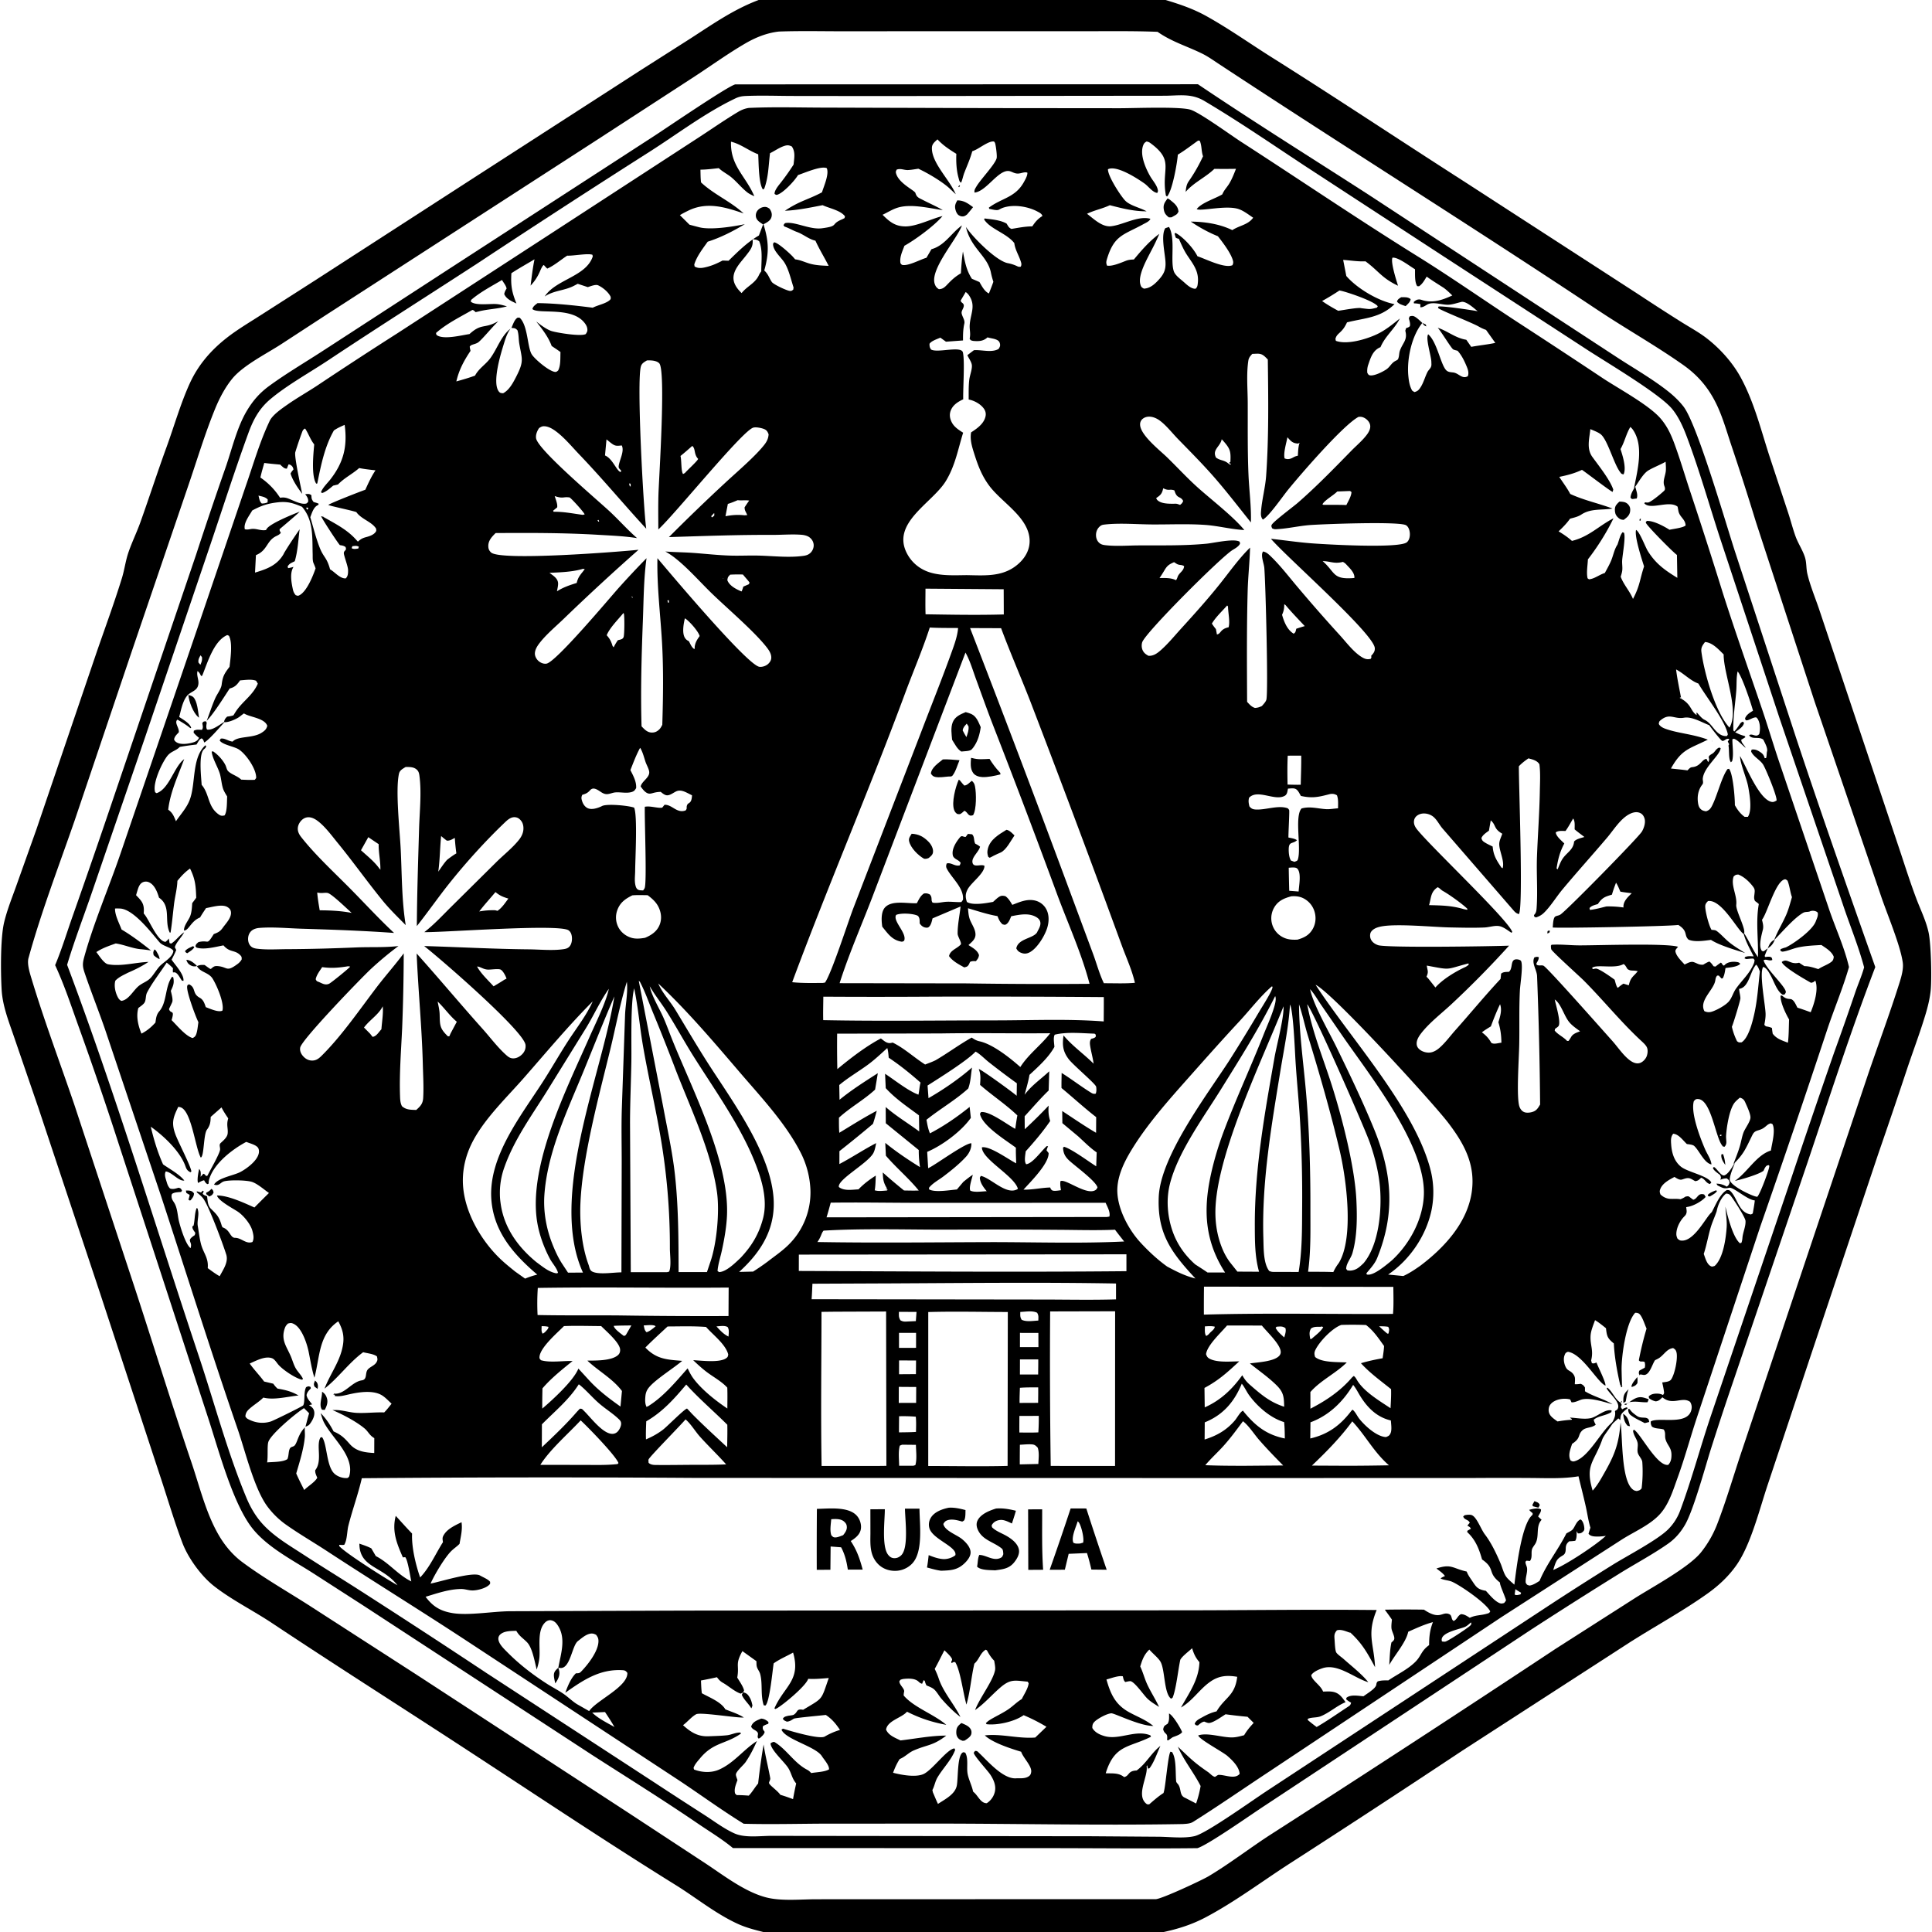 <svg xmlns="http://www.w3.org/2000/svg" viewBox="0 0 256 256"><path d="M100.521 0h53.933c1.873.563 3.652 1.165 5.372 2.12 2.977 1.652 5.81 3.667 8.696 5.483 8.506 5.35 16.878 10.933 25.342 16.353l23.18 15.009q2.828 1.868 5.695 3.674c1.142.719 2.382 1.385 3.447 2.214 1.771 1.379 3.406 3.207 4.48 5.183 1.802 3.32 2.684 7.006 3.85 10.565l2.448 7.415c.331 1.014.596 2.07.96 3.069.348.957.958 1.829 1.255 2.801.207.682.14 1.426.3 2.12.36 1.553 1.037 3.166 1.552 4.686l10.856 32.436c.648 1.971 1.29 3.957 2.02 5.9.565 1.506 1.315 2.992 1.65 4.57.32 1.522.433 6.186.26 7.723-.122 1.085-.39 2.157-.707 3.2-.685 2.255-1.515 4.479-2.275 6.71q-1.937 5.837-3.95 11.649l-8.931 26.679-5.672 17.022c-1.113 3.287-2.259 8.045-4.183 10.794-1.058 1.51-2.368 2.728-3.868 3.796-3.28 2.334-6.923 4.314-10.326 6.481l-22.15 14.324q-11.471 7.618-23.047 15.073c-3.616 2.345-7.155 5.001-10.966 7.013-1.775.938-3.58 1.515-5.536 1.938H101.14c-1.12-.282-2.248-.57-3.305-1.045-2.942-1.325-5.577-3.485-8.315-5.186-9.772-6.07-19.351-12.497-28.992-18.775-8.167-5.32-16.398-10.55-24.514-15.947-2.497-1.66-5.335-3.06-7.676-4.899-1.672-1.315-3.413-3.705-4.17-5.71-1.115-2.953-2.003-6.02-3.004-9.016l-7.899-24.047-8.151-24.498-3.12-9.093c-.712-2.128-1.64-4.342-1.774-6.6-.133-2.258-.178-6.875.333-8.99.392-1.624 1.03-3.208 1.593-4.78l2.689-7.542 7.94-23.353c1.135-3.294 2.354-6.588 3.38-9.916.336-1.088.473-2.227.832-3.309.46-1.384 1.12-2.707 1.613-4.084 1.181-3.298 2.253-6.63 3.454-9.924 1.022-2.8 1.846-5.74 3.077-8.452 1.123-2.474 2.818-4.43 4.953-6.096 1.378-1.076 2.924-1.987 4.394-2.932l7.398-4.736L63.31 23.22 84.817 9.35l6.618-4.214c2.98-1.919 5.741-3.877 9.086-5.135m2.687 4.179c-1.601.181-3.087.78-4.474 1.59-2.29 1.337-4.479 2.918-6.702 4.369L79.12 18.525 43.469 41.56l-6.265 4.084c-1.947 1.257-4.998 2.781-6.434 4.539-.947 1.159-1.703 2.605-2.267 3.986-1.375 3.362-2.437 6.933-3.62 10.373l-7.453 21.86-7.53 22.292c-2.094 6.049-4.429 12.1-6.126 18.269-.213.775.192 2.02.422 2.78 1.694 5.602 3.777 11.126 5.665 16.669l8.14 24.68c2.47 7.569 4.823 15.181 7.38 22.722 1.097 3.237 1.947 6.85 3.716 9.788.78 1.296 1.798 2.487 3.015 3.391 2.76 2.051 5.84 3.813 8.741 5.663l14.388 9.279 28.008 18.261 9.814 6.44c2.568 1.66 5.474 3.999 8.446 4.776 1.994.523 4.597.25 6.662.25l9.28-.005 35.705-.007c.856-.062 6.112-2.517 6.978-3.033 2.85-1.698 5.516-3.781 8.313-5.58q18.937-12.153 37.7-24.574l10.492-6.703c2.325-1.477 7.102-4.038 8.736-6.044a14.2 14.2 0 0 0 2.144-3.711c1.262-3.26 2.242-6.695 3.368-10.011l7.934-23.676 8.618-25.691c1.414-4.172 2.969-8.307 4.286-12.511.24-.77.513-1.754.403-2.562-.315-2.312-2.118-6.543-2.903-8.883l-8.751-25.625-7.813-23.907q-1.56-5.112-3.265-10.177c-.555-1.662-1.046-3.394-1.764-4.992-1.06-2.358-2.5-4.133-4.609-5.62-3.653-2.576-7.595-4.789-11.322-7.268-16.613-11.051-33.536-21.632-50.198-32.609-.714-.47-1.422-.98-2.19-1.36-2.026-1-4.046-1.57-5.93-2.897-3.216-.128-6.453-.076-9.673-.081l-16.088-.002-15.792.01c-2.868.003-5.757-.068-8.622.036"/><path d="M7.305 127.89c.9-2.138 1.587-4.441 2.369-6.633q2.77-7.852 5.434-15.74l10.874-32.021q1.93-5.904 3.984-11.766c.805-2.37 1.476-5.2 2.767-7.339.8-1.326 1.676-2.326 2.92-3.24 2.341-1.717 4.905-3.205 7.337-4.797l17.142-11.132 26.586-17.228c1.627-1.055 9.691-6.563 10.712-6.814l61.303-.016c7.434 5.008 15.067 9.771 22.602 14.629l21.944 14.374 11.154 7.293c2.198 1.428 4.583 2.793 6.635 4.422.728.578 1.431 1.251 2.002 1.986 1.816 2.338 5.61 15.504 6.862 19.33l8.097 24.684c3.36 10.12 6.906 20.204 10.456 30.26-3.25 8.485-6.04 17.166-8.94 25.775l-10.024 29.534q-1.51 4.415-2.918 8.864c-.724 2.346-2.235 7.825-3.313 9.7-.573.996-1.304 1.86-2.25 2.523-2.009 1.41-4.249 2.605-6.344 3.897q-5.933 3.683-11.792 7.482l-35.398 23.393c-1.593 1.036-7.499 5.199-8.85 5.581-6.508.072-13.025.002-19.533-.003l-42.007-.01c-1.454-1.207-3.132-2.211-4.695-3.279-4.57-3.121-9.302-6.055-13.958-9.052l-30.33-19.807-6.721-4.329c-2.642-1.69-5.914-3.36-7.91-5.822-2.61-3.219-4.52-10.4-5.862-14.519l-11.889-36.428q-2.54-7.868-5.344-15.645c-.976-2.713-1.884-5.491-3.102-8.107M154.218 12.687l-38.213.04-11.061-.013c-2.029-.006-4.093-.084-6.118.004-.514.022-.905.093-1.372.315-3.923 1.871-7.522 4.6-11.178 6.944Q74.752 27.308 63.358 34.84c-6.614 4.3-13.273 8.514-19.843 12.884-2.468 1.642-5.477 3.3-7.706 5.181-1.451 1.224-2.244 2.688-2.887 4.453-1.769 4.85-3.346 9.779-4.998 14.67l-8.645 25.506-7.049 20.572c-1.114 3.252-2.346 6.443-3.338 9.738 6.424 17.078 11.69 34.595 17.467 51.897 2.073 6.211 3.785 12.713 6.304 18.75.517 1.239 1.213 2.432 2.117 3.428 1.514 1.668 3.509 2.826 5.379 4.042 2.553 1.66 5.145 3.249 7.705 4.895q8.34 5.354 16.599 10.831l22.128 14.424q3.41 2.24 6.844 4.442c1.25.809 2.483 1.743 3.84 2.364 1.366.627 3.295.363 4.787.345l42.515.051 8.932.065c1.475.014 3.36.252 4.778-.08 1.598-.373 7.814-4.852 9.741-6.1l36.747-24.154q4.46-2.928 8.992-5.746c1.847-1.143 5.941-3.289 7.289-4.67a6.9 6.9 0 0 0 1.593-2.516c1.51-4.06 2.629-8.282 4.01-12.386l10.538-31.14q2.86-8.548 5.816-17.064 1.463-4.032 2.84-8.094c.37-1.075.852-2.159 1.152-3.253-.765-2.873-1.932-5.659-2.865-8.484l-8.333-24.5-7.949-24.056c-1.417-4.371-2.677-8.797-4.285-13.105-.493-1.322-1.097-2.733-1.998-3.832-1.646-2.01-8.684-6.168-11.34-7.9l-19.07-12.403-18.233-11.894c-4.414-2.91-8.813-5.938-13.362-8.632-1.776-1.052-3.391-.677-5.352-.682"/><path d="M98.548 241.658c-3.098-1.905-6.046-4.094-9.094-6.085l-27.29-17.939c-6.238-4.106-12.608-8.028-18.86-12.121-1.797-1.176-3.672-2.26-5.424-3.499q-.718-.51-1.344-1.129-.627-.618-1.148-1.328c-1.73-2.389-2.885-7.257-3.895-10.187-3.52-10.222-6.758-20.534-10.126-30.807l-7.456-22.191c-.843-2.434-1.796-4.829-2.63-7.265-.304-.886-.398-1.268-.15-2.186 1.214-4.473 3.285-9.29 4.813-13.743l10.045-29.431 6.572-19.333c.962-2.75 1.803-5.68 3.024-8.318.09-.192.168-.389.287-.565.481-.713 1.49-1.41 2.191-1.901 1.267-.889 2.63-1.658 3.924-2.507q5.31-3.544 10.693-6.976l19.893-12.918 19.417-12.63c1.91-1.224 3.769-2.541 5.711-3.712.51-.306.943-.5 1.535-.587 3.44-.153 6.938-.039 10.383-.039l21.829.064 16.951.016c1.888.002 8.022-.25 9.385.208 1.28.429 5.22 3.305 6.715 4.271 7.783 5.026 15.447 10.238 23.315 15.129 4.51 2.803 8.888 5.879 13.338 8.782q5.68 3.692 11.321 7.445c2.081 1.367 6.048 3.507 7.567 5.283.881 1.03 1.38 2.119 1.846 3.385.722 1.966 1.322 3.995 1.976 5.986q2.281 6.853 4.424 13.75c1.66 5.198 3.48 10.326 5.232 15.491.758 2.234 1.428 4.496 2.18 6.732l6.652 19.64c.868 2.575 2.034 5.04 2.65 7.695-.815 2.838-1.988 5.587-2.918 8.392q-4.31 13.02-8.828 25.97l-8.374 25.237c-.891 2.676-1.614 5.383-2.578 8.04-.58 1.6-1.136 3.462-2.27 4.762-1.344 1.543-3.562 2.436-5.26 3.542l-15.818 10.194-30.809 20.489c-3.337 2.202-6.645 4.496-10.025 6.627-.425.268-.898.269-1.388.306-10.743.192-21.52-.048-32.266-.06l-15.498.008c-3.471.018-6.95.106-10.42.013m58.553-216.23c.066-.541.099-.957.415-1.414a21.6 21.6 0 0 0 1.89-3.304l-.043-.144c-.187-.645-.12-1.302-.387-1.907l-.21-.038c-.905.638-1.743 1.3-2.698 1.871-.083 1.138-.737 4.831-1.429 5.548-.194-.14-.154-.141-.19-.373-.537-3.378 1.177-4.373-2.034-6.72a1 1 0 0 0-.495-.195c-.264.149-.364.276-.464.569-.42 1.231.344 2.973.95 4.034.345.604.989 1.276 1.031 1.968l-.085.24c-.611-.053-1.183-.88-1.695-1.243-.978-.693-3.718-2.47-4.847-1.892-.023.883 1.601 3.413 2.252 4.121.648.706 2.008.958 2.864 1.453-1.722 0-3.216-.388-4.87-.811-.974.469-2.048.657-3.02 1.138.887.671 1.997 1.78 3.182 1.65 1.599-.175 3.59-1.437 5.213-.988-.094.327-.626.548-.925.712-2.654 1.46-3.88 1.438-4.84 4.667-.1.34-.106.502.023.828.7.124 1.856-.393 2.514-.645.354-.136.669-.154 1.041-.168 1.013-1.221 2.08-2.457 3.37-3.396a27 27 0 0 1-1.098 2.291c-.546 1.086-1.766 3.195-1.409 4.41.102.346.167.388.459.554.755-.023 1.348-.513 1.85-1.044.76-.804 1.08-1.388 1.017-2.496-.064-1.145-.643-3.525-.022-4.47l.488-.161-.233-.066.234.068c.877 1.5.161 4.416.629 5.85.18.55.83 1.011 1.257 1.38.392.34.81.77 1.319.917.144.041.186.033.319.031.235-.2.257-.425.292-.73.178-1.588-.62-2.512-1.42-3.719-.437-.66-.77-1.436-1.089-2.16l-.12-.03c-.183-.05-.114-.027-.296-.126l-.157-.517.11-.113c1.008.497 2.446 2.098 2.923 3.095 1.079.352 3.587 1.649 4.637 1.187.135-.288.128-.429.029-.736-.317-.98-1.316-2.284-1.952-3.1-1.294-.525-2.438-1.164-3.597-1.941 1.843.016 3.775.298 5.451 1.104l.052.024c.96-.626 2.077-.692 2.763-1.643-.591-.396-1.24-.91-1.914-1.142-1.656-.571-5.088.337-5.564-.002.643-.85 2.449-1.384 3.39-1.95.218-.556.636-.95.936-1.457.36-.604.616-1.276.877-1.928q-1.432.025-2.864.005c-1.198 1.152-2.724 1.795-3.81 3.055M72.176 39.284l.067-.1c1.539-2.197 5.424-2.548 6.303-5.207l-.047-.216c-.576-.231-2.547.16-3.343.114-.83.538-1.746 1.333-2.644 1.716a4.4 4.4 0 0 1-.447-.478c-.216.082-.434.66-.543.9a6.3 6.3 0 0 1-1.216 1.832c.148-1.166.283-2.331.52-3.484-1.02.61-2.07 1.192-3.064 1.841-.099 1.63.059 2.504.67 4.017-.617-.297-1.34-.584-1.62-1.258.062-.292.157-.477.316-.729-.1-.444-.391-.741-.608-1.132-1.347.8-2.917 1.617-4.094 2.644l-.041.23c.67.558 2.524.248 3.403.318.468.037.937.17 1.385.305-1.246.337-2.474.352-3.709.661q-.221.054-.444.104-.057-.057-.115-.11c-.169-.154-.095-.104-.308-.185-1.644.949-3.391 1.794-4.825 3.055.047.188.012.243.2.347.957.527 3.154-.04 4.238-.203 1.531-1.399 1.92-.744 3.422-1.505.13-.066.263-.126.394-.19-.788.739-2.004 2.255-2.616 2.76-.222.182-.544.25-.809.344-.185.067-.248.103-.362.26.027.19.062.37.109.555-.88 1.317-1.519 2.499-1.881 4.05.837-.23 1.661-.468 2.477-.769.51-.967 1.4-1.457 2.026-2.308.926-1.257 1.413-2.937 2.675-3.916-.457.63-.66 1.298-.888 2.034-.389 1.254-1.565 5.05-.678 6.27.179.246.318.235.59.256.816-.426 1.321-1.397 1.73-2.194 1.064-2.077.77-2.296.413-4.347-.107-.612-.055-1.203-.248-1.804-.3-.308-.384-.267-.798-.315.18-.392.359-.963.676-1.251.173-.157.215-.103.428-.09 1.105 1.07.995 3.945 1.603 4.872.43.654 2.293 2.229 3.078 2.303.19.018.254-.078.4-.18.366-.677.28-1.69.316-2.45-.375-.284-.78-.54-1.168-.807-.452-1.224-1.251-2.226-2.046-3.246.538.43 1.375 1.061 2.026 1.267.727.23 3.912.754 4.543.398.111-.2.21-.306.21-.544-.002-.412-.194-.72-.45-1.025-1.748-2.08-6.051-1.027-6.835-1.741.078-.373.397-.56.677-.788 2.408.03 4.929.302 7.319.608.667-.357 1.77-.539 2.288-1.045.132-.13.086-.225.087-.394-.292-.621-1.03-1.233-1.655-1.525-.346-.161-1.013.124-1.378.236l-1.334-.441q-.245.133-.494.261c-1.279.67-2.63.592-3.882 1.42m116.289 3.507c-1.428 1.736-2.065 4.824-1.853 7.013.067.696.163 1.336.51 1.954l.29.193c.411-.096.593-.278.82-.633.412-.64.58-1.366.921-2.034.119-.233.367-.436.458-.667.078-.197.064-.322.056-.52l-.006-.201c-.034-.779-.791-3.093-.42-3.599 1.216 1.023 1.675 4.176 2.451 4.815.25.204.561.205.865.242.743.09 1.17.926 1.934.496.204-.503-.037-1.037-.238-1.507-.28-.652-.633-1.34-1.116-1.864-.151-.05-.474-.107-.593-.193-.284-.204-1.552-2.317-2.036-2.86 1.368.464 2.335 1.363 3.786 1.594l.655.939c1.057-.204 2.142-.297 3.188-.526l-1.227-1.72a5.4 5.4 0 0 1-.919-.415c-.868-.518-5.104-2.164-5.445-2.491l.055-.181c.376-.142 4.49.472 5.199.613-.486-.395-1.436-1.276-2.078-1.247-.053.002-.3.072-.34.081-.48.124-1.007.297-1.505.307-.857.016-2.01-.45-2.77-.019-.309.175-.552.369-.91.354l.018-.407a3.4 3.4 0 0 0-.864-.111l-.017-.188c.244-.212.424-.344.763-.33.148.006.338.083.481.123 1.367.376 2.631-.085 3.863-.654-.37-.35-.73-.715-1.145-1.01-.75-.489-1.53-.958-2.252-1.487-.294.47-.54.956-1.006 1.275l-.245-.004c-.367-.54-.279-1.596-.3-2.246-.689-.403-2.248-1.635-2.985-1.531-.268.57.522 3.022.738 3.715-2.18-1.029-2.553-1.942-4.312-3.235-1 .05-1.965-.119-2.958-.19l.417 2.135c1.424 1.65 4.24 3.323 6.39 3.73-1.886 1.832-3.871 1.81-6.298 2.414l-.077.161c-.244.5-.476.82-.886 1.199-.293.272-.465.43-.571.833l.058.255c1.483.547 3.988-.205 5.365-.837 1.151-.53 2.133-1.336 3.114-2.124-.692 1.367-1.882 2.285-2.508 3.672l-.057.124-.137.064c-.885.43-1.167 1.331-1.471 2.227a2.5 2.5 0 0 0-.138 1.122c.107.154.132.276.33.319.565.124 1.722-.465 2.198-.79.514-.35.65-.855 1.255-1.144.287-.137.302-.181.379-.482.068-.265.055-.548.143-.809.37-1.09 1.066-1.425.729-2.678l.098-.339c.155-.067.47-.14.515-.31.078-.3-.074-.703-.145-1l.113-.255c.315-.082.474-.096.761.09.323.207.631.517.912.779M40.441 65.478c.363-.012.53-.087.82.146.022.454.012.514.295.897l.217.062c.303.09.183.047.467.171-.136.262-.01.098-.246.247-.483.305-.681 1.024-.88 1.533.413 1.356.757 2.834 1.292 4.14.502 1.223.89 1.165 1.332 2.768l.096.059c.603.373 1.226 1.176 1.978 1.138.301-.288.314-.674.31-1.088-.006-.557-.614-2.03-.56-2.314.069-.37.415-.267.221-.76-.26-.178-.446-.2-.75-.246-.325-.355-2.395-3.524-2.483-3.84l.247.075.037-.156-.015.168c1.526.871 3.101 1.646 4.302 2.963l.299.328q.052-.046.106-.09c.356-.298.569-.398 1.006-.514.444-.117.983-.297 1.253-.692.116-.17.065-.247.045-.437-.594-.928-1.943-1.228-2.615-2.185-.74-.248-3.38-.781-3.713-.942.189-.21 4.286-1.804 4.905-2.015.408-.89.8-1.759 1.348-2.573-.722-.087-1.448-.157-2.161-.303-.896.794-1.971 1.301-2.808 2.178l-.635.152c-.454.367-.894.793-1.454.978l-.168-.092c.221-.625.88-1.231 1.286-1.759 1.738-2.254 2.234-4.374 1.855-7.177-.503.217-.973.425-1.426.74-1.23 2.158-1.715 4.61-2.203 7.025l-.139.023c-.68-1.037-.374-3.957-.266-5.198l-.099-.133c-.458-.63-.683-1.346-1.108-1.974-.288.126-.336.312-.442.595a48 48 0 0 0-.856 2.534c-.171.55.751 4.72.915 5.527-.58-.772-1.262-1.764-1.546-2.685.105-.215.222-.361.383-.538-.036-.263-.146-.463-.39-.603-.106-.061-.149-.06-.256-.075q-.119.275-.225.556c-.286.022-.439-.131-.656-.316-.107-.091-.13-.12-.215-.212-.71-.064-1.417-.127-2.124-.22-.178.641-.375 1.281-.512 1.932q.389.265.749.568t.689.64.62.706.548.764l.126-.017c.548-.063.839.063 1.334.274.546.233 1.446.678 2.039.501.156-.148.233-.144.227-.38-.009-.34-.202-.588-.396-.854m182.292 26.908-.18.079.18.096c1.43.792 1.238 1.637 2.094 2.2-.038-.264-.043-.143-.005-.364.3.307.648.792 1.031.975.816.39 1.137 1.206 1.814 1.757.35.284.726.441 1.168.396l.114-.208c-.324-1.778-2.904-5.007-3.902-6.743-1.077-.383-1.918-1.336-2.958-1.867.149 1.232.418 2.46.644 3.68m-198.911 6.58c-.236.255-.522.4-.825.562-.38.203-.632.371-.892.726-.697.946-1.808 3.363-1.59 4.545.045.241.006.15.237.301 1.611-.548 2.264-3.279 3.47-4.36q.092-.08.186-.159c-.815 2.212-1.846 4.353-2.119 6.707.595.413.757.892 1.027 1.529.636-.944 1.415-1.755 1.826-2.836.819-2.152.248-5.564 2.063-7.218l.116.07c-.027.079-.036.166-.08.236-.07.11-.19.178-.274.276-.655.758-.306 3.633-.247 4.653 1.06 1.224.772 2.891 2.275 3.93.277.192.444.19.758.119.363-.509.304-1.869.348-2.506-.165-.276-.347-.561-.476-.855-.26-.595-.297-1.511-.497-2.173-.27-.891-1-2.04-1.079-2.927l.19-.025c.633.426 1.299 1.147 1.639 1.84.117.24.161.586.35.778.438.446 1.216.626 1.731 1.124.604.032 1.197.062 1.802.026l.18-.232c.06-1.171-1.364-3.226-2.347-3.824-.61-.37-2.149-.6-2.487-1.163l.139-.231c.517-.118 1.033.35 1.582.385.689-.772 2.635-.411 3.816-1.16.407-.257.657-.458.771-.933-.353-.986-2.115-1.119-2.946-1.557l-.151-.082q-.192.142-.383.286c-.072.056-.14.116-.214.17-.429.309-1.485.77-2 .699l-.023-.102c.084-.299.183-.417.405-.632.294-.036.546-.073.828-.169q.122-.198.245-.393c.879-1.424 2.299-2.198 2.986-3.806l-.231-.384c-.642-.238-1.441-.088-2.118-.047-.415.578-.669.892-1.378 1.073-.742 1.123-2.172 3.428-3.047 4.278.392-1.004.708-2.042 1.151-3.026.235-.522.766-1.203.833-1.759.134-1.114.372-1.487 1.043-2.365.12-1.035.388-2.957.007-3.916-.101-.255-.036-.164-.306-.292-1.804.765-2.632 3.717-3.326 5.39l-.145.033c-.145-.281-.214-.45-.47-.653-.193.676.33 1.32.024 2.063-.254.616-1.031.722-1.434 1.24-.588.756-.775 1.867-1.022 2.78.524.354 1.389.816 1.589 1.433l-.104.055c-.531-.44-1.118-.78-1.708-1.132-.488.367.272 1.124.169 1.681-.269.292-.562.536-.62.947.084.191.145.254.326.375.543.362 1.652.19 2.235.002.363-.117.577-.256.744-.598a4.4 4.4 0 0 1-.718-.678l.026-.26c.366-.194.667-.126 1.077-.117.204-.309.093-.54.049-.896.177-.251.176-.192.458-.247l.128.19c-.043.322-.119.608.034.911.738.153 1.738-.706 2.396-1.078-.569.63-2.15 2.486-2.76 2.796-.107-.26-.1-.403-.35-.55-.302.129-.42.407-.587.675l-.087.142a38 38 0 0 0-2.218.316m209.651 22.915c.106.43.226.846.119 1.287-.17.69-.556 2.048-.213 2.697.101.19.082.133.312.191l.548-.404c-.15.34-.293.677-.415 1.03l.086.124c.246-.026.506-.08.741.016.162.065.148.215.192.367-.398.22-.827-.185-1.159.057.332 1.147 2.786 3.338 2.942 4.134.029.148-.071.25-.139.374l-.24.06c-.739-.373-1.183-1.749-1.573-2.461-.234-.426-.561-1.096-1.038-1.236-.563.77.28 5.02.313 6.204.013.498-.076.989-.166 1.477l.205.192c.288.053.536.093.803.22.022.256.059.504.102.758.513.685 1.249.9 2.018 1.193.124-1.008.11-2.063.151-3.08-.44-.757-1.187-2.284-1.12-3.164l.182-.002c.297.25.495.395.89.44.03.004.285.028.323.04.41.146.63.76.834 1.125.591.18 1.173.397 1.756.603.462-1.114 1.073-3.023.61-4.19-.232.196-.275.24-.572.29-.76-.434-3.635-2.056-3.874-2.758.764-.57 1.062.4 2.304.096.228.164.461.31.7.457.648-.007 1.232.205 1.845.391.531-.36 1.188-.561 1.686-.93.28-.207.314-.376.358-.704-.28-.716-1.028-1.142-1.638-1.561-1.082.066-2.168.103-3.227.356-.582.139-1.154.397-1.739.501-.27.048-.276.028-.485-.127l.05-.184c.141-.052.28-.108.423-.154.21-.067.17-.023.387-.134 1.133-.584 3.423-2.254 3.84-3.376.156-.42.338-.72.266-1.166-.097-.089-.114-.115-.25-.174a1.12 1.12 0 0 0-.72-.027c-.053.019-.1.052-.154.064-.318.07-.553 0-.855.181-1.233.737-2.755 2.546-3.799 3.593.439-1.161 1.085-2.182 1.582-3.311.333-.757.548-1.588.778-2.381-.252-.72-.304-1.478-.588-2.188-.144-.096-.222-.213-.404-.162-1.166.329-2.18 4.113-2.883 5.21zM26.096 128.01l.202-.074c.28-.097.51-.085.802-.073.183.108.667.509.83.542l.046-.257-.054.259c.333-.28.451-.437.919-.397 1.355.114 1.12.841 2.607-.254a2 2 0 0 0 .572-.613c.013-.319.014-.389-.239-.629-.705-.67-1.356-.285-2.169-1.247-1.021.188-2.554.62-3.572.294l-.149-.175c.088-.306.165-.34.41-.553 1.468-.345 1.023.526 2.025-1.06.581-.226.837-.337 1.192-.837.406-.573 1.172-1.323 1.084-2.088-.036-.307-.192-.483-.444-.644-.719-.457-2.067-.001-2.852.122-.271.407-.549.81-.79 1.236l-.163.076c-1.069.509-1.346 1.639-1.963 1.664-.071-.62.604-1.355.818-1.927.197-.526.224-1.15.262-1.705.18-.236.363-.471.53-.717-.05-1.543-.122-2.461-.818-3.865-.661.455-1.169 1.01-1.675 1.627-.039 1.107-.32 2.039-.45 3.116-.151 1.25-.255 2.479-.454 3.728l-.102.023c-.777-1.51.234-3.498-1.43-4.634-.2-.672-.525-1.554-1.155-1.948-.284-.178-.575-.239-.902-.133-.425.137-.614.559-.74.944q-.128.4-.242.806c.669.7 1.06 1.06 1.03 2.08q-.007.167-.02.334l.11.136c.66.828 1.66 3.384 2.666 3.617.148.035.126.01.248-.096.195-.169.124-.102.299-.33q.054.304.102.608l.221.063c.629-.4 1.052-1.065 1.713-1.5l-.076.144c-.294.537-1.042 1.295-1.156 1.844l.184.361c-.177.443-.397.861-.616 1.284.487.715 1.67 1.954 1.574 2.802l-.191-.015c-.276-.331-.575-1.081-.998-1.11-.068-.004-.136.009-.204.014a2 2 0 0 1 .008-.55 6 6 0 0 0-.841-.747c-.835 1.283-1.9 2.618-2.601 3.966-.21.402-.117.976-.337 1.329-.167.267-.568.521-.817.716-.323 1.108-.019 2.356.414 3.393.744-.38 1.29-.849 1.85-1.462.087-.577.12-1.046.518-1.506 1.035-1.194.731-3.29 1.697-4.574l.147.084c.157.747 0 1.108-.32 1.787.077.386.291 1.06.2 1.442-.032.14-.454.952-.44.994.234.7.783-.027.34 1.447.684.67 1.877 2.141 2.793 2.374.264-.131.382-.246.48-.535.162-.476.201-1.066.28-1.565-.356-.713-1.641-4.125-1.482-4.784.043-.177.064-.133.245-.236.958.459.377 1.215 1.407 1.776.5.272.633.748.81 1.252.541.192 1.55.676 2.11.496.034-.01.065-.031.098-.047.252-1.018-.765-3.359-1.303-4.223-.534-.857-1.63-.817-2.078-1.67m61.055 2.248.068.058c.556 1.291 1.568 2.329 2.292 3.525 1.398 2.309 2.763 4.635 4.214 6.911 3.351 5.26 9.108 12.87 8.79 19.302-.174 3.507-2.061 6.204-4.576 8.482l1.85-.044a30 30 0 0 0 1.95-1.34c.996-.776 2.044-1.47 2.92-2.388q.168-.173.326-.354.159-.182.308-.37.15-.19.29-.386t.27-.399.25-.412q.119-.209.228-.424.11-.214.208-.434.099-.22.186-.444.088-.225.165-.453.076-.229.141-.46.065-.233.118-.468.054-.234.096-.472t.072-.476q.03-.239.048-.48.018-.24.025-.48.006-.241 0-.482a11.9 11.9 0 0 0-1.212-4.87c-1.986-3.99-5.349-7.533-8.225-10.893-3.413-3.988-6.901-8.099-10.734-11.691zm-1.12.37.066.064c.224 1.207 1.28 2.953 1.795 4.117.438.988.799 2.014 1.205 3.018 2.68 6.624 7.464 15.91 7.238 23.076-.05 1.565-.355 3.29-.69 4.823-.192.877-.497 1.79-.568 2.683l.2.15c.965-.025 2.177-1.254 2.848-1.882 1.468-1.554 2.433-3.14 2.978-5.222.664-2.531-.21-5.327-1.168-7.68-1.916-4.707-5.191-9.303-7.923-13.618-1.275-2.012-2.406-4.112-3.677-6.124-.718-1.136-1.567-2.176-2.237-3.341zm-5.356.395c-1.177 1.65-2.04 3.623-3.124 5.359l-5.204 8.406c-2.011 3.194-4.252 6.292-5.517 9.885q-.11.303-.2.613t-.16.625-.118.633-.078.64-.036.644.005.645.048.643.089.638c.51 3.085 2.334 5.555 4.702 7.492.827.599 1.619 1.3 2.65 1.48l.208-.058c-.143-.632-.749-1.267-1.063-1.853-.79-1.476-1.414-3.187-1.69-4.838-1.255-7.539 3.915-17.72 6.94-24.597.79-1.793 2.148-4.49 2.548-6.357l.06-.145zm92.856-.02.061.07c.43 2.077 2.506 5.645 3.488 7.66 1.731 3.551 3.483 7.195 4.98 10.849 2.411 5.886 2.842 11.172.423 17.107-.316.774-.893 1.382-1.423 2.02l.035.158c.04.01.08.025.122.03.822.092 2.27-1.126 2.886-1.619.158-.129.313-.257.46-.398 2.297-2.175 4.004-5.401 4.107-8.595.211-6.542-7.08-15.661-10.764-20.994l-2.871-4.17c-.466-.68-.882-1.443-1.443-2.048zm-92.123 1.02c-1.422 3.283-2.725 6.605-4.081 9.912-2.135 5.207-4.796 10.705-5.193 16.394-.156 2.23.257 4.504 1.084 6.575.345.865.752 1.756 1.261 2.537l.786 1.192 1.98-.008c-4.594-10.097 2.494-26.142 4.162-36.601l.078-.146zm-2.87.664c-3.194 3.2-6.14 6.741-9.121 10.14-2.243 2.556-5.03 5.211-6.668 8.215-.924 1.694-1.433 3.53-1.418 5.463.029 3.74 2.238 7.655 4.867 10.215.651.633 1.36 1.2 2.066 1.769l1.316.935a10.5 10.5 0 0 1 1.613-.53c-3.112-2.656-5.756-5.641-6.084-9.92-.434-5.69 3.906-11.098 6.828-15.64 1.184-1.84 2.258-3.745 3.456-5.578 1.055-1.614 2.371-3.301 3.145-5.069l.063-.06zm57.23 12.372c.912-1.238 2.151-2.063 3.262-3.107l-.078 2.546c-1.112 1.068-2.134 2.276-3.181 3.41l.012 1.722a64 64 0 0 0 3.172-3.135c-.063.744-.024 1.325.2 2.044-.986 1.446-2.08 2.719-3.245 4.02-.048.487-.235 1.313.06 1.705.833-.053 2.056-1.813 2.731-2.398l.177.021a2.5 2.5 0 0 0-.204.547l.273.35c.057 1.397-2.425 3.841-3.329 4.85 1.228.03 2.338-.256 3.54-.285.058.161.086.237.22.352.209.177.922.043 1.203.006-.064-.412-.122-.773-.07-1.189.59-.384 3.122 1.665 4.404 1.28.302-.09.37-.198.51-.45-.2-.844-2.974-2.841-3.776-3.594-.53-.498-.758-.958-.788-1.681l.127-.121c1.024.29 3.254 1.956 4.265 2.59l.063-1.843c-.88-.601-1.665-1.413-2.454-2.13l-2.092-1.746-.022-1.61c1.484.976 2.955 1.99 4.488 2.887l.014-2.074c-1.575-1.221-3.06-2.589-4.596-3.86-.013-.664.01-1.333.018-1.997 1.287.804 2.502 1.744 3.782 2.544.275.172.416.271.744.198.037-.144.06-.213.076-.372a2.5 2.5 0 0 0-.028-.544c-.101-.406-3.072-2.894-3.645-3.658-.788-1.05-.856-1.897-.676-3.137 1.138 1.373 2.711 2.474 3.984 3.744-.104-.817-.344-1.596-.463-2.404-.048-.325-.056-.613.143-.89.238-.057.398-.093.59-.249l.025-.294-.166-.143c-1.682-.046-3.638-.267-5.278.135-.229.374-.067 1.167-.045 1.62-.77 1.402-2.145 2.63-3.304 3.704-.144.882-.42 1.77-.643 2.636m92.86 14.833c.28 1.22.985 4.066 1.928 4.848l.194-.07c.079-.22.112-.398.13-.628.057-.751.447-1.498.411-2.255-.023-.482-1.59-2.883-1.958-3.332-.197-.24-.323-.28-.622-.299-.656.511-1.095 1.54-1.242 2.337-.244.731-.582 1.433-.799 2.17-.339 1.157-.533 2.342-.914 3.488.2.527.396 1.348.928 1.622.205.105.308.024.518-.03 1.137-1.029 1.483-3.618 1.589-5.096.063-.894-.12-1.855-.163-2.755M40.625 185.876l.124.124.191.181c.311.21.57.374.673.761.158.592-.176 1.217-.508 1.678-.17.235-.277.285-.534.392q-.049.022-.096.046c.16-.599.309-1.202.485-1.796l-.676-.675c-1.003.606-4.406 3.443-4.73 4.486-.165.532-.028 1.934-.157 2.705.736-.069 2.09-.023 2.686-.439.186-.434.128-.878.277-1.292.151-.42.485-.279.695-.528.346-.41.435-1.313 1.153-2.172l.114-.14.07-.084c-.04.437.04.877-.002 1.31-.148 1.568-.691 3.293-1.138 4.807.318.748.696 1.469 1.06 2.195.494-.507 1.412-1.037 1.727-1.624-.137-.33-.301-.632-.268-.999.998-1.27.068-3.32.7-4.34l.204-.04c.663.879.566 3.678 1.548 4.748.397.431 1.1.69 1.681.673.24-.007.21-.047.363-.209.79-2.658-2.217-5.019-3.331-7.15-.2-.382-.318-.836-.445-1.248.727.747 1.236 1.51 1.714 2.429 1.027.451 1.422.856 2.145 1.674.864.977 2.005 1.114 3.239 1.183l.007-1.972c-.654-.37-.783-.865-1.3-1.292-1.15-.949-2.874-1.838-4.245-2.429l.143-.001.237.001c.996-.005 1.858.328 2.825.376 1.195.06 2.433-.103 3.65-.06.36-.354.665-.763.98-1.157-.406-.376-.86-.876-1.337-1.147-1.212-.69-3.103-.37-4.394-.07-.593.138-1.182.3-1.792.198v-.191l-.176.027.06-.153c1.38.178 2.345-1.56 3.689-1.757.783-.115.39-.976.81-1.454.298-.339.877-.514 1.126-.923.198-.326.148-.437.08-.79-.407-.34-1.301-.419-1.832-.56-1.906 1.406-3.266 3.373-5.118 4.825.638-1.693 1.767-3.223 2.257-4.968.432-1.535.319-2.59-.436-3.952-2.637 1.79-2.418 4.712-3.162 7.47-.35-1.11-.528-2.28-.76-3.42-.22-1.08-.888-3.166-1.963-3.701-.342-.17-.43-.14-.782-.056-.198.194-.32.344-.414.61-.553 1.562.236 2.424.794 3.738.239.56.388 1.175.716 1.693.286.452.66.79.894 1.285l-.105.122c-.859-.156-2.674-1.38-3.22-2.076-.203-.257-.448-.64-.751-.763-.907-.365-2.161.334-2.984.691.581.827 1.309 1.562 1.911 2.385l1.21.286c.183.25.34.452.578.655l.15.024c1.007.179 1.728.37 2.625.885-1.437.137-3.27.644-4.664.276-.555.553-1.19.92-1.772 1.426-.365.318-.572.573-.608 1.063a.76.76 0 0 0 .325.344c.947.52 1.998.657 3.027.338.404-.125 4.234-2.02 4.304-2.134.273-.45.035-1.767.392-2.42.306-.125.288-.148.59-.025l.03.198c-.27.285-.48.477-.564.878.072.497.463.832.736 1.238l-.416.088-.191-.181zm7.319 9.993c-.49 2.127-1.243 4.172-1.78 6.283-.195.772-.146 1.88-.55 2.543-.271.03-.156.027-.444.014l-.209-.011-.02.143c.606.827 6.494 4.535 7.725 5.212l.057.057-.056-.057c-2.02-2.577-5.035-2.296-5.048-5.513.538.189 1.078.361 1.583.627l.596 1.022c1.773.905 2.93 2.498 4.704 3.355-.154-.684-.451-2.78-.803-3.21l-.317.026c-.82-1.874-1.47-3.475-.944-5.503.717.786 1.425 1.584 2.166 2.349-.087 1.776.48 4.15 1.069 5.814 1.293-1.363 2.023-3.107 3.023-4.678-.078-.499-.107-.638.19-1.08.491-.732 1.5-1.187 2.27-1.561.14 1.032-.1 1.856-.264 2.865-.353.36-.765.623-1.116.975-.87.873-2.224 3.151-2.722 4.291 1.278-.24 5.621-1.623 6.555-1.07.394.232 1.07.492 1.332.834-.002.242.048.222-.094.374-.459.49-1.61.776-2.262.772-.493-.002-.958-.194-1.467-.192-1.594.006-3.216.576-4.725 1.03.965 1.297 1.98 1.912 3.625 2.171 2.12.333 5.263-.235 7.544-.256l23.465-.084 64.845-.036c8.844.004 17.702-.132 26.544-.04-1.344 3.272-.365 4.413-.211 7.58-1.044-1.933-1.721-3.18-3.376-4.683l.099.125c-.541-.175-1.228-.512-1.782-.329-.394.457-.346.729-.303 1.299.025.326.06 1.397.229 1.647.183.271.711.623.967.853 1.044.936 2.41 1.988 3.269 3.072-1.84-.534-4.034-2.517-6.054-1.858-.47.153-1.275.493-1.505.933.069.633 1.129 1.264 1.498 2.013l.074.156c.424-.01.898-.048 1.316.034.835.165 1.19.728 1.657 1.368-1.172.49-2.13 1.394-3.275 1.861-.554.226-1.165.112-1.723.341l-.007.164c.38.326.772.629 1.174.927 1.457-.846 2.774-1.78 4.174-2.697.265-.174.305-.218.394-.528a3 3 0 0 1-.664-.458l.055-.2c.565-.451 1.563-.243 2.245-.19.43-.32 1.399-.896 1.636-1.357.14-.273.001-.349.261-.62.476-.141.901-.132 1.394-.125 1.167-.791 2.555-1.447 3.561-2.436.838-.824.751-1.455 1.847-2.24.001-1.108.096-2.002.505-3.046-1.14.302-2.196.797-3.27 1.272l-.016.046c-.281 1.356-1.798 3.064-2.502 4.353.067-.983.081-2.01.289-2.974.154-.141.349-.267.378-.493.048-.364-.333-.988-.373-1.391-.036-.362.027-.782.059-1.145-.297-.449-.627-.881-.94-1.318q2.591-.044 5.182-.006c2.21 1.493 2.389.159 3.374.608.382.174.2.692.57.897.487-.244.49-.674.971-.907.471.019.77.24 1.161.485.771-.376 1.42-.303 2.201-.525.27-.077.379-.076.51-.326-.545-1.095-3.792-3.331-4.99-3.897-.51-.241-1.087-.22-1.593-.46.185-.161.356-.225.58-.328-.274-.4-.747-.696-1.127-.998 1.995-.669 2.141-.006 4.009.403.144.378.333.67.56 1 .692 1.002.757 1.332 1.984 1.557.463.504 1.048 1.229 1.653 1.55.305.163.45.158.772.059.078-.112.183-.209.235-.335.051-.121-.727-1.832-.781-2.223q-.011-.076-.019-.154c-1.72-1.35-.551-1.799-2.366-3.053-.375-1.323-.835-2.535-1.847-3.512l-.112-.106v-.177l.477-.275c-.095-.236-.255-.278-.462-.415q.155-.198.317-.388c-.215-.459-.7-.331-.874-.821l.195-.172c.285-.046.544-.092.831-.04.728.129 1.286 1.85 1.845 2.581.86 1.127 1.517 2.53 2.076 3.833.235.546.42 1.344.776 1.812.285.374.708.704 1.058 1.019.261-2.049.908-7.668 2.246-9.099.215-.23.16-.075.175-.377-.182-.144-.322-.253-.464-.439.133-.034.266-.07.4-.098.364-.074.847-.165 1.171.048.02.369-.236.603-.375.941q.226.217.454.43c-.857.942-.198 2.3-.916 3.304q-.088.12-.168.244l-.079.126c-.34.534.038 1.255-.384 1.787l-.443-.045-.15.14c.008.364.204.586.222.923.033.618-.245 1.194-.185 1.856.177.305.165.282.506.378.505-.075.897-.355 1.324-.615.943-2.266 2.465-4.115 3.56-6.298l.426-.233c.325-.177.425-.267.609-.594.221-.393.41-.837.83-1.027.034.022.071.04.101.066.226.201.346.6.387.892.036.258.068.46-.142.655-.24.224-.389.252-.69.237q-.064-.108-.124-.22-.02-.044-.037-.09c-.01.411.042.948-.19 1.296a8 8 0 0 1-.59.058c-.213.012-.166-.03-.312.103-.267.245-.352.51-.354.862-.006 1.03-.455.78-1.044 1.399-.304.32-.474 1.025-.62 1.444 1.737-.7 5.611-3.263 6.976-4.518-.495.067-1.012.118-1.51.072-.314-.03-.578-.1-.785-.35.077-.273.163-.54.253-.81-.275-.89-.4-1.823-.6-2.733-.3-1.364-.658-2.718-.981-4.076-2.092.352-4.301.234-6.418.223q-3.626-.022-7.253.001l-31.287.01-71.946-.02q-22.156-.15-44.311.04m26.037 25.112c.328-1.833 1.061-3.881-.065-5.599-.228-.349-.494-.625-.925-.69-.252-.038-.52.072-.708.242-1.145 1.03-.693 3.246-.803 4.632-.046.584-.188 1.105-.361 1.66-.266-.996-.564-2.873-1.279-3.611-.553-.571-1.003-.785-1.428-1.523-.693.023-1.623-.01-2.158.514a.74.74 0 0 0-.212.641c.09.642.766 1.262 1.201 1.701 1.577 1.59 3.385 2.982 5.272 4.188.697.445 1.451.824 2.13 1.29.627.431 1.143.961 1.802 1.38l1.618.921.076-.104c1.069-1.398 5.065-3.154 4.987-4.96-.21-.268-.304-.336-.653-.356-3.006-.172-5.207 1.318-7.566 2.988l.066-.185c.289-.794.715-1.794 1.33-2.386.459-.019.475.001.785-.323.86-.901 2.193-2.624 2.209-3.924.005-.385-.087-.55-.307-.855-.35-.185-.589-.224-.975-.103-.532.168-1.01.599-1.445.935-.785.609-.996 3.632-2.304 3.567-.078-.004-.207-.027-.287-.04m24.505 3.26-.338.176c-.828-.283-1.6-1.013-2.374-1.447-.34-.19-.542-.422-.773-.73q-1.055.236-2.118.434c.027.563.038 1.13.116 1.687.984.55 2.541 1.146 3.113 2.133.891.364 1.624.564 2.453 1.084l-.223.002c-1.061.007-5.547-.72-6.09-.436-.603.315-1.17 1.034-1.749 1.45 1.034.937 1.968 1.535 3.424 1.47.79-.034 1.621-.05 2.403-.133.605-.064 1.144-.388 1.764-.359l.1.123c-2.019 1.442-3.646 1.121-5.452 3.313-.319.385-.684.77-.842 1.25l.066.213c1.016.391 2.246.466 3.264.032 1.985-.849 3.298-2.677 5.064-3.806-.421.974-.898 1.906-1.495 2.787-.267.395-1.254 1.218-1.287 1.641-.014.178.15.56.206.743-.193.564-.48 1.185-.313 1.781l.205.21c.54.001 1.068.027 1.605.073.47-.475.802-1.097 1.243-1.608q.287-2.595.724-5.17c.226 1.506.607 2.957.877 4.445.055.3-.235.541-.139.72.184.343 1.121.973 1.484 1.504.567.165 1.127.366 1.68.571.119-.698.26-1.386.416-2.077-.58-.694-.607-1.324-1.04-2.027-.515-.833-2.307-2.38-2.361-3.282.208-.143.25-.162.483-.202 1.624.95 2.66 2.817 4.37 3.694.228.116.366.257.541.44.725-.128 1.722-.133 2.352-.48.083-.503-.66-1.315-.94-1.758-.82-1.295-4.837-2.21-5.351-3.515l.197-.13c.897.285 4.812 1.455 5.524 1.049a9 9 0 0 1 2.027-.882c-.544-.814-1.05-1.437-1.88-1.987-.475.065-4.047.38-4.241.5-.31.19-.554.378-.93.387-.271-.127-.339-.126-.523-.377.16-.275.359-.308.654-.384.188-.048.646-.065.791-.154.597-.364.294-.826 1.249-.656 2.726-1.636 2.337-1.202 3.393-4.208-.908.07-1.814.163-2.725.106-.288.928-3.203 3.353-4.11 3.886-.068.039-.182.088-.247.117l-.12-.083c1.283-2.946 3.546-3.699 2.476-7.396-.838.47-1.802.871-2.575 1.429-.157.976-.525 5.098-1.09 5.588l-.227-.033c-.44-1.339-.132-2.751-.448-4.066-.144-.597-.515-.749-.511-1.45q-.002-.1-.006-.199l-.002-.13-1.857-1.333c-1.015 1.828-.374 1.794-.683 3.506.31.523.745 1.106.903 1.692zm25.737-205.776c-.356.334-.727.591-.74 1.117-.053 2.008 2.368 4.24 3.161 6.155l-.8-.752c-.986-.918-2.915-2.056-4.156-2.63-.449.066-.915.155-1.367.176-.53.025-.993-.262-1.509-.05-.117.25-.146.296-.054.574.42 1.28 2.44 2.181 2.538 2.51.18.597.459.653.98.925.882.459 1.79.846 2.65 1.349-1.867-.255-4.299-.897-6.095-.284-.65.222-1.263.616-1.887.904.906.901 1.645 1.529 3.005 1.542 1.493.014 3.424-.998 4.938-1.373-1.013 1.235-3.616 3.15-5.043 3.935-.275.753-.66 1.499-.527 2.313.107.126.131.217.31.24.826.105 2.292-.717 3.134-.961l.663-1.134c1.78-.491 2.625-2.147 4.045-3.157l-.074.179c-.796 1.886-4.228 5.759-3.518 7.63.123.324.246.458.53.645.477-.01.74-.225 1.06-.56.63-.662 1.068-1.082 1.858-1.545.065-.967.118-1.933.273-2.89.251 1.334.43 2.45 1.184 3.614l1.004.433c.307.529.672 1.253 1.252 1.514.203-.513.41-1.024.59-1.546a10 10 0 0 1-.326-1.216c-.447-2.235-2.659-3.2-3.312-6.05.866 1.318 3.98 4.48 5.535 4.795a5 5 0 0 1 1.272.412c.173.083.27.088.457.056.153-.281.072-.497-.028-.79-.282-.825-.71-1.451-.827-2.342l-.113-.133c-1.057-1.21-3.125-1.77-3.884-2.994l.058-.129c.922.114 2.108.206 2.92.679.212.331.278.552.648.705.921-.152 1.815-.334 2.753-.336l.104-.153c.36-.523.695-.886 1.244-1.224-.095-.309-.378-.437-.659-.588-1.289-.695-3.23-.994-4.63-.48-.165.06-.313.147-.468.227-.31.161-.921-.05-1.281-.096l-.066-.165c1.695-1.277 3.496-1.319 4.64-3.383.186-.333.426-.745.466-1.129.005-.043 0-.087 0-.13-.389-.13-.779.093-1.183.119-.82.053-1.032-.645-2.014-.177-1.203.572-2.494 2.564-3.797 2.7-.076-.322.087-.537.248-.812.542-.931 2.435-2.885 2.672-3.726.085-.304-.094-1.629-.192-1.979-.032-.114-.08-.162-.147-.246-.661-.135-1.909.886-2.582 1.163l-.19.08-.116.046c-.274 1.016-.676 1.878-1.051 2.848-.168.434-.234.887-.428 1.315-.25-.14-.257-.354-.334-.627-.288-1.016-.339-2.148-.296-3.198-.924-.573-1.752-1.11-2.498-1.915m-27.36.309c-.106 3.211 1.956 4.549 3.09 7.226-.327-.153-.677-.306-.96-.532-.723-.578-1.324-1.329-2.032-1.934-.549-.468-1.189-.752-1.718-1.256-.808.088-1.616.197-2.43.201.015.563.01 1.131.08 1.69 1.75 1.63 3.896 2.49 5.645 4.11-2.429-.837-4.865-1.579-7.322-.375-.382.188-.764.375-1.124.604l1.273 1.265q.653.177 1.308.343c1.513.378 4.485-.087 6.023-.416-1.52.914-3.222 1.792-4.921 2.322-.654.923-1.447 1.93-1.78 3.023l.046.265c.521.306 1.05.2 1.613.058.738-.185 1.418-.49 2.088-.848l.794.028c1.28-1.242 2.468-2.443 4.023-3.346l.555-1.463c-.412-.286-.894-.532-.957-1.082a1.05 1.05 0 0 1 .298-.85c.233-.24.583-.396.92-.39.248.005.393.104.591.235.239.339.367.67.261 1.091-.13.518-.637.741-1.063.977.717 2.27.755 3.808.106 6.12q.049.046.096.093c.462.469.558.926.905 1.432.226.329 2.05 1.188 2.438 1.187.21-.001.237-.06.4-.173l.043-.282c-.342-1.045-.638-2.427-1.23-3.337-.464-.712-1.53-1.578-1.486-2.47l.135-.185c.501.025 2.063 1.456 2.45 1.87q.175.188.337.389c.699.082 1.244.364 1.905.557.827.242 1.683.268 2.538.305-.562-1.12-1.237-2.196-1.752-3.337-.902-.2-1.575-.84-2.452-1.156-.57-.205-1.068-.527-1.651-.716l-.133-.187c.104-.136.14-.264.321-.287 1.314-.166 3.183.913 4.785.703 2.287-.3 1.083-.513 2.605-1.159.131-.055.255-.125.383-.188l.06-.233c-.577-.8-2.096-1.067-2.964-1.48-1.654.319-3.31.67-4.999.739 1.963-1.318 3.069-1.462 4.912-2.441.25-.813.985-2.426.635-3.202-.759-.347-2.965.64-3.808.912-.431.741-1.932 2.354-2.742 2.606-.172.054-.217-.021-.362-.1-.046-.399.417-.994.673-1.315a31 31 0 0 0 1.843-2.582c.076-.844.273-1.653-.234-2.394-.373-.177-.588-.204-.987-.075-.673.218-1.268.658-1.903.965-.205 1.615-.192 3.17-.77 4.71l-.174.093c-.582-.835-.552-3.577-.62-4.657-1.245-.468-2.288-1.35-3.605-1.671M99.717 31.7c.123.941-.274 1.398-.83 2.12-.691.898-1.826 1.974-1.687 3.215.08.713.57 1.32 1.069 1.8.73-.924 1.793-1.292 2.284-2.362.09-.197.19-.346.32-.517-.007-1.243.223-2.828-.274-3.986-.321-.235-.494-.222-.882-.27m77.765 6.791a33 33 0 0 1-2.296 1.395c.684.491 1.394.893 2.133 1.295.517-.062 2.727-.488 3.08-.338.311.03.63.078.941.1.362.025.749-.095 1.1-.175l.125-.178c-.47-.685-3.998-1.869-4.897-2.065q-.093-.019-.186-.034m-49.524.206-.67 1.14c.103.297.253.253.376.473.2.354-.287.8-.246 1.166.052.46.468.92.364 1.39-.17.759-.185 1.47-.175 2.245l-2.261.166-.745-.537c-.423.194-1.192.425-1.438.822.009.363.01.437.197.744.847.516 4.032-.538 4.233.402.264 1.233.001 4.677.04 6.2-.708.34-1.366.736-1.66 1.508-.204.54-.11 1.064.154 1.566.317.607.931 1 1.496 1.353-.694 2.23-1.043 4.34-2.281 6.386-1.781 2.945-7.352 5.577-5.128 9.683.668 1.232 1.771 2.087 3.113 2.475 1.512.437 3.196.347 4.752.329 2.575.044 5.075.279 7.089-1.707.78-.77 1.283-1.756 1.264-2.866-.053-3.059-3.657-5.006-5.337-7.253-.969-1.296-1.476-2.605-1.965-4.14-.3-.941-.64-1.962-.45-2.953l.181-.117c.728-.482 1.52-1.087 1.724-1.986.088-.391.002-.738-.23-1.06-.44-.606-1.28-1.058-2-1.187.005-.871-.025-1.777.082-2.642.072-.582.384-1.33.343-1.89-.033-.438-.423-.936-.597-1.34q.43-.339.868-.666l.18-.006c.969-.027 2.233.349 3.086-.159.162-.258.252-.397.176-.723-.069-.294-.26-.427-.527-.531-.344-.135-.754-.163-1.112-.282-.535.497-1.114.538-1.83.48-.147-.011-.27-.055-.407-.104l-.135-.192q.016-.075.028-.152c.107-.612-.05-1.056-.019-1.636.082-1.522.887-2.586-.136-4.023a1.7 1.7 0 0 0-.397-.377m52.133 3.424.054.038zm-14.157 4.77c-.242.263-.46.5-.517.868-.278 1.764-.095 3.777-.087 5.56.015 3.183-.036 6.39.1 9.57.09 2.114.386 4.217.32 6.336-1.582-1.97-3.128-3.991-4.785-5.897-1.545-1.776-3.227-3.465-4.87-5.15-.768-.788-1.572-1.835-2.447-2.468-.346-.25-.765-.445-1.192-.49-.36-.037-.725.03-1.017.256a.93.93 0 0 0-.371.76c-.01 1.383 2.602 3.418 3.54 4.328 1.364 1.322 2.648 2.728 4.061 3.999 1.834 1.649 4.714 3.844 6.212 5.67l-.172-.01c-1.689-.11-3.332-.549-5.01-.668-2.332-.165-4.754-.045-7.096-.062-2.036-.016-4.24-.216-6.25.014-.256.03-.413.067-.613.239-.345.295-.515.71-.513 1.161.001.355.118.716.37.973.24.244.498.314.822.355 1.442.178 3.038.043 4.5.035 2.98-.015 5.998.057 8.965-.228.924-.089 3.671-.728 4.374-.26.047.226.095.207-.013.372-.209.319-.62.536-.937.734-1.58.984-11.62 11.013-11.966 12.233-.111.387-.072.835.14 1.181.179.292.402.428.693.595.662.042 1.165-.328 1.643-.75.956-.843 1.805-1.886 2.664-2.83 1.784-1.96 3.562-3.932 5.212-6.007 1.27-1.597 2.486-3.322 3.946-4.75-.05 1.92-.265 3.829-.318 5.75-.136 4.885-.097 9.802-.074 14.69.33.348.577.663 1.045.805.372-.026.58-.094.917-.254.195-.23.503-.536.588-.829.272-.932-.1-15.509-.273-17.496-.052-.591-.532-1.687-.157-2.153.398.097.61.261.908.542 1.347 1.272 2.527 2.838 3.73 4.252q2.725 3.231 5.574 6.353c.856.948 1.815 2.234 2.919 2.883.37.218.724.326 1.145.184.096-.246.075-.115.05-.397l.075-.081c.255-.288.425-.522.398-.932-.125-1.915-11.758-12.116-13.762-14.486 1.727.187 3.451.444 5.182.586 1.81.148 11.838.736 12.834-.129.316-.274.41-.745.393-1.145-.017-.384-.157-.894-.508-1.107-.89-.541-11.241-.143-12.778-.02-1.401.113-2.784.439-4.184.531-.345.023-.478.052-.782-.103-.058-.172-.144-.276-.06-.453.208-.438 2.863-2.408 3.441-2.91 2.483-2.157 4.816-4.565 7.115-6.914.696-.711 1.567-1.428 2.137-2.24.244-.347.447-.785.343-1.22-.093-.384-.42-.725-.768-.902-.266-.135-.466-.159-.765-.124-2.032 1.081-7.72 7.674-9.34 9.667-.695.856-2.518 3.502-3.328 3.94-.297-.346-.274-.722-.238-1.164.128-1.563.56-3.083.672-4.654.359-5.095.285-10.287.22-15.394-.42-.423-.69-.763-1.312-.77-.208-.003-.413.01-.62.02zm-80.215.87c-.342.21-.67.372-.793.78-.587 1.936.329 18.896.703 21.517-2.987-3.24-5.79-6.623-8.839-9.806-.952-.993-1.905-2.154-2.993-2.998-.469-.363-1.072-.758-1.687-.773-.305-.007-.419.085-.675.235-.26.385-.472.876-.402 1.355.223 1.516 8.132 8.175 9.83 9.767 1.204 1.13 2.309 2.381 3.551 3.466-1.684-.27-3.39-.334-5.09-.435-4.567-.273-9.077-.263-13.653-.236-.485.487-.97.974-.968 1.715.002.365.095.597.358.85 1.222 1.172 17.258-.104 19.549-.35q-5.038 4.446-9.874 9.11c-1.073 1.041-2.354 2.094-3.258 3.272-.293.382-.569.82-.602 1.311-.025.385.192.79.474 1.038.287.253.678.42 1.068.356 1.264-.21 8.402-8.742 9.583-10.06q1.79-1.997 3.667-3.911c-.37 2.678-.376 5.408-.478 8.108-.18 4.707-.321 9.459-.181 14.17.377.392.732.796 1.317.823.424.02.724-.119 1.025-.407.181-.174.294-.4.406-.621.111-3.618.17-7.359-.04-10.972-.215-3.695-.683-7.394-.605-11.102 1.68 1.992 11.929 14.183 13.511 14.391.403.053.916-.129 1.203-.424.233-.239.38-.489.372-.833-.01-.493-.31-.945-.603-1.32-1.617-2.077-5.168-5.114-7.156-7.027-1.642-1.579-3.216-3.416-5.001-4.82a10 10 0 0 0-1.28-.853c1.241.097 2.482.098 3.721.189 1.645.12 3.287.307 4.936.355 1.228.035 2.457-.032 3.685-.002 1.95.047 4.061.31 5.998.03.342-.05.629-.145.886-.386.29-.272.46-.683.432-1.081-.028-.4-.235-.735-.55-.978-.275-.213-.694-.31-1.034-.339-1.259-.105-2.643.018-3.916.012-4.578-.021-9.108.153-13.68.292a257 257 0 0 1 7.505-7.236c1.476-1.37 3.928-3.457 5.126-4.985.352-.449.534-.827.578-1.395-.143-.369-.25-.566-.634-.716-.346-.134-1.11-.294-1.457-.151-1.607.66-10.36 11.5-12.522 13.469-.005-1.579-.032-3.165.02-4.743.072-2.184 1.001-16.371.097-17.275-.385-.386-1.124-.396-1.63-.377m130.313 8.814c-.565.924-.761 1.998-1.308 2.93.28.861.809 2.504.41 3.353-.298-.041-.315-.106-.488-.341-.824-1.116-1.638-4.242-2.537-4.967-.362-.291-.956-.496-1.381-.688-.126 1.273-.528 2.585.266 3.683.833 1.153 2.343 3.035 2.772 4.332l-.08.303c-.242-.037-3.494-2.54-4.066-2.919-.99.467-1.939.714-3.007.932.478.747 1.043 1.477 1.452 2.262 1.826.845 3.733 1.232 5.605 1.934-1.475.235-2.873-.038-4.139.798-.444.293-.98.405-1.489.545-.452.636-.958 1.144-1.52 1.679.642.385 1.209.766 1.77 1.264 2.273-.556 3.526-1.975 5.503-2.994-.889 1.85-2.129 3.821-3.39 5.442-.032.801-.217 1.739-.043 2.51.24.158.129.148.385.101.64-.118 1.245-.615 1.899-.804.29-.536.602-1.078.837-1.64.295-.704.415-1.489.84-2.124.191-.51.329-1.219.668-1.633l.193.058c.245.55-.178 2.83-.237 3.638-.032.442.055.904.013 1.328-.028.288-.125.585-.208.862.386 1.06 1.193 1.89 1.627 2.946.947-1.807.872-2.514 1.469-4.31-.311-.983-1.305-4.018-1.06-4.834.48.233 1.212 2.243 1.561 2.804 1.047 1.682 2.251 2.528 3.907 3.546l-.053-3.037c-.481-.318-4.05-3.926-4.114-4.267-.007-.037-.003-.075-.005-.112.196-.16.1-.138.349-.122.834.053 2.078.714 2.782 1.166.512-.118 1.816-.26 2.137-.572-.031-.844-.815-1.115-.959-1.941l-.1-.543c-1.11-.912-3.618.498-4.415-.452l.095-.123c.151.003.308.05.454.009.415-.116 1.596-1.097 1.937-1.412.115-.107.243-.193.251-.36.01-.201-.04-.282-.1-.465-.212-.644.163-1.31.218-1.963.033-.386-.01-.804-.03-1.192-.635.383-2.011.913-2.474 1.285-.654.527-1.197 1.577-1.72 2.254.453-2.365 1.352-5.626-.141-7.782-.097-.14-.213-.25-.336-.367m-45.441 1.37c-.14.754-.556 2.08-.376 2.797.281.117.505.126.803.03.164-.052.322-.15.475-.227.16-.081.303-.122.478-.155.037-.525.046-1.166.212-1.66q.025-.082.044-.164l.026.061c-.262.195-.261.165-.571.113-.494-.082-.773-.444-1.091-.794m-90.227.276-.198 2.134c1.021.42 1.53 2.058 2.073 2.2l.074-.153-.042-.075c-.165-.203-.324-.276-.294-.548.093-.834.797-1.972.41-2.753-.788.093-.929.077-1.558-.425q-.234-.188-.465-.38m81.519-.018-.028.117c-.232.895-1.266 1.304-.721 2.323.274.186.491.264.81.358.391.115.632.247.937.51l.164.064.06-.107c-.056-.022-.115-.037-.167-.066-.03-.017-.05-.047-.075-.07l.173-.133c.065-1.409-.014-1.724-.984-2.815q-.084-.092-.17-.181m-70.153.887c-.515.45-1.025.906-1.56 1.33.157.602.058 1.999.34 2.395l.248-.136c.331-.398 1.651-1.573 1.75-1.87-.603-.643-.306-1.333-.779-1.719m-8.368 4.978.086.361.126.033-.017-.371zm5.312.836.137.101zm65.456-.204-.028.13c-.146.627-.381.822-.897 1.168.072.234.218.354.43.47.557.308 1.49.293 2.112.28.16-.003.282.031.43.089l.19.067c.22-.174.32-.26.41-.528-.36-.697-.825-.212-1.158-1.388a1.3 1.3 0 0 0-.643-.087c-.332.024-.549-.066-.846-.2m24.714.36-1.652.066c-.473.5-1.715 1.178-1.961 1.708l.137.06c1.01.006 2.027-.013 3.036.028.245-.515.65-1.15.677-1.723-.204-.139-.115-.117-.237-.138m-144.593.608c.108.398.127.76.433 1.045.298.01.488-.04.768-.14l.027-.38c-.325-.361-.768-.4-1.228-.525m39.252.067c.124.424.407 1.06.326 1.494l-.533.437.057.145c1.322-.022 2.562.235 3.865.41l.254-.06c-.089-.288-1.695-2.06-1.992-2.246a2.7 2.7 0 0 0-.793-.002c-.434.052-.773-.05-1.184-.178m24.245.541c-.432.183-.853.361-1.303.494l-.313 1.63c.868-.163 1.637-.222 2.522-.12l.358-.026c-.15-.42-.352-.57-.347-1.033.198-.303.393-.604.611-.892-.506-.086-1.02.013-1.529-.053m-60.81.27c-1.382.145-2.293.43-3.514 1.095-.397.7-1.189 1.681-.98 2.486.292.063.479.029.766-.023.753-.135 1.287.26 2.04.128q.04-.073.081-.142c.438-.72 3.487-1.946 4.383-2.293-.369.396-2.645 2.298-2.651 2.312-.027.067 0 .146 0 .219l.152.279c-.198.239-.375.309-.646.443-1.264.625-1.116 1.882-2.655 2.507l-.12 2.311c1.569-.469 2.92-.949 3.79-2.458.018-.03.026-.065.039-.097.641-1.08 1.37-2.147 2.082-3.183-.178 1.39-.245 2.89-.644 4.231-.413.22-.711.28-.95.703l.07.216c.244-.045.477-.094.715-.167-.52.808-.285 2.055-.089 2.974.067.311.171.532.38.776.202.056.26.121.464.022.994-.489 1.823-2.57 2.168-3.579a7 7 0 0 0-.256-.65c-.163-.353-.118-.842-.13-1.227-.067-2.224.143-4.467-1.412-6.278-1.165-.48-1.822-.71-3.083-.606m3.631.726.108.255.164-.069-.037-.204zm54.06.71-.379.405.042.127.077.037.28-.229c.002-.118.016-.227-.02-.34m-15.453.936.103.2.119-.018-.082-.207zm-32.48 3.452-.1.263c.304.173.537.085.877.054l.078-.245c-.317-.16-.51-.095-.855-.072m128.567 1.98c1.688 1.49 1.311 2.424 3.94 2.255.133-.008.152-.014.267-.031.046-.7-.633-1.293-1.09-1.795a1.4 1.4 0 0 0-.443-.324l-.147.035c-1.016.23-1.571-.129-2.527-.14m-19.7.146c-.62.269-.887.442-1.233 1.02-.219.364-.435.723-.681 1.07.77.01 1.477-.048 2.186.296a1.5 1.5 0 0 0 .2-.424c.195-.58.83-.779.867-1.44-.192-.124-.32-.136-.538-.165-.354-.045-.449-.145-.736-.332-.02-.013-.044-.017-.066-.025m-78.38.898c-1.416.402-2.908.437-4.37.511.446.34 1.028.667 1.128 1.26.058.336-.08.847-.136 1.183.844-.532 1.665-.812 2.616-1.103.145-.63.363-.943.763-1.438.104-.13.203-.266.305-.398-.27-.032-.168-.05-.307-.016m2.15.197.063.03zm15.277.226.047.119zm2.148.329c-.295.303-.314.32-.376.736.252.671.993 1.092 1.614 1.376.145.066.151.066.28.11.088-.213.164-.415.222-.638l.744-.319.08-.225c-.271-.374-.592-.696-.875-1.059a20 20 0 0 0-1.69.019m-1.724.166h.147zm.706.298.18.05-.143-.066zM122.631 78c0 1.13-.032 2.268.011 3.396 3.451.056 6.916.12 10.366.022l-.015-3.34zm-38.932 1.041.072.189.046.006-.041-.214zm4.737.515.079.303.119-.012-.01-.316zm81.732.504v.143c-.01.489-.087.82-.287 1.263.262.926.675 1.985 1.534 2.5.286-.167.262-.35.352-.656q.557-.184 1.12-.35c-.831-.887-1.682-1.761-2.467-2.69-.115-.136-.074-.088-.252-.21m-7.56.165c-.662.751-1.523 1.546-2.028 2.406.17.257.335.493.536.728l.133.713c.555-.093.409-.715 1.55-.955.205-.775-.07-1.93-.082-2.758zm-80.006 1.009c-.68.835-1.827 1.97-2.21 2.94q.047.056.096.111c.36.424.52.783.68 1.31l.14.182a7 7 0 0 1 .559-.943c.31-.094.636-.089.764-.42.115-.298.14-2.784.028-3.122zm8.146.702c-.162.696-.39 1.897-.011 2.551.14.24.3.356.543.476l.087.17c.177.34.306.664.641.88.066-.203.066-.111.037-.272l.019-.123c.094-.546.329-.891.645-1.337-.173-.627-1.33-1.934-1.87-2.294q-.046-.028-.091-.05M123.2 83.15c-.96 2.956-2.197 5.82-3.276 8.732-4.754 12.838-10.188 25.43-14.954 38.263 1.345.144 2.706.103 4.057.1l.292-.05c.888-1.272 3.04-8.006 3.767-9.892l8.984-23.336c1.396-3.662 2.868-7.3 4.182-10.992.312-.875.626-1.832.701-2.76-1.249-.013-2.506.007-3.753-.065m5.34.072q6.39 16.483 12.544 33.056l3.727 10.046c.491 1.303.85 2.708 1.458 3.959 1.354-.006 2.765.065 4.112-.057-.371-1.62-1.05-3.12-1.635-4.668l-2.282-6.219q-4.873-13.205-9.918-26.344c-1.266-3.26-2.677-6.48-3.895-9.757zm97.381 1.85c-.327.44-.55.72-.476 1.296.356 2.717 1.823 7.996 3.72 10.045 1.35-2.272-.792-7.109-.772-9.7-.658-.643-1.49-1.59-2.472-1.64m-97.99 1.397-12.07 31.682c-1.513 4.031-3.306 8.023-4.61 12.124l16.776.028q8.172.124 16.344.059c-1.041-3.988-2.805-7.86-4.245-11.722q-4.108-11.168-8.43-22.255c-.826-2.112-1.583-4.254-2.363-6.383-.42-1.149-.801-2.467-1.402-3.533m-101.366.36c-.19.384-.314.527-.268.96l.257.299c.161-.373.257-.602.206-1.021zm203.68 2.137c-.188.828-.113 1.692-.178 2.536-.131 1.738-.445 3.535-.387 5.275l.117.154c.271-.276.473-.577.685-.898.153-.231.19-.284.443-.415l.162.157c-.07.549-.742.907-1.17 1.255l.122.062c.381.193.735.329 1.148.436l.087.152c-.183.121-.36.234-.552.34.03.456.392.674.593 1.076-.476-.355-1.032-1.046-1.578-1.213l-.188.08c-.005.901.195 2.036-.032 2.885l-.163.16c-.341-.438-.194-1.618-.322-2.214l.088-.181-.179-.345.207-.346c-.472-.134-.572.264-.927.253-.171-.005-1.567-1.829-1.737-2.084-1.007-.377-2.281-1.175-3.351-.99-1.354.236-1.93-.75-3.24.462-.056.188-.154.292-.03.469.193.276.543.44.854.55 1.683.596 3.637.689 5.58 1.425-2.499 1.25-3.441 1.243-4.889 3.825.728.08 1.463.145 2.188.248.226-.21.337-.403.651-.431 1.084-.099 1.247-1.022 1.87-1.098l.224.435c.392-.583-.341-.612.517-1.1.417-.237.457-.625.934-.83l.202.07c-.057.961-2.302 2.56-2.372 4.123.018.238.105.505-.045.694-.55.69-.71 1.573-.58 2.448.05.336.135.634.406.862.207.174.397.2.652.249.423-.133.599-.343.796-.725.697-1.35 1.26-3.781 2.047-4.865l.208-.043c.53.645.785 3.88.773 4.822.324.587.738 1.149 1.291 1.543l.431.002c.597-.872.231-2.962.051-3.962-.216-1.194-1.076-3.074-1.085-4.091.845 1.443 2.45 5.53 4.047 6.037.35.111.484.013.785-.142.119-.496-1.419-4.203-1.775-4.766-.405-.641-1.305-1.051-1.596-1.748l.074-.237c.454-.076.811.096 1.188.359.316.221.435.403.538.773l.186-.006c.085-.282.071-.494.104-.778.007-.059.032-.115.04-.174.06-.45-.322-1.096-.512-1.498-.57-.44-1.405.012-1.85-.519l.004-.09c.456-.236.859.374 1.308-.128.155-.589.135-1.426-.185-1.967-.083-.14-.108-.15-.214-.242-.486-.037-1.087.53-1.406.36-.074-.242-.109-.183-.003-.385.203-.386.618-.638.983-.855-.26-.976-1.444-4.546-2.038-5.211m-203.51 8.277.114.039zm58.08 1.851c-.516.943-.889 1.951-1.284 2.949.372.73.825 1.544.761 2.387-.177.285-.26.416-.594.516-.69.206-1.441-.005-2.146.05-.381.03-.741.218-1.12.23-.27.008-.492-.088-.718-.226-.319-.196-.84-.624-1.247-.482-.182.064-.248.169-.38.302-.288.292-.544.385-.93.495-.158.328-.131.493-.02.848.112.354.333.701.663.887.54.303 1.306.053 1.827-.175.07-.03.135-.072.206-.099.743-.286 3.435-.035 4.19.24.469 1.01.147 6.824.139 8.354-.003.622-.107 1.278.026 1.889.068.312.164.591.497.68.153.042.382.038.534.048.068-.105.157-.198.203-.314.31-.798-.037-9.15.019-10.776l.185-.022c.662-.077 1.668.262 2.128.136l.296-.37c1.019-.052 1.616 1.179 2.794.746.25-.295.08-.332.178-.647.158-.51.612-.107.674-1.36-.595-.268-1.311-.788-1.974-.567-.464.156-1.013.72-1.534.531-.249-.09-.437-.256-.64-.418a3.8 3.8 0 0 0-.973.14c-.303.079-.524.16-.823.017-.361-.174-.627-.556-.859-.868.13-.68 1.148-1.141 1.136-1.875-.007-.4-.344-.954-.48-1.349-.204-.597-.358-1.267-.673-1.817-.016-.03-.041-.053-.062-.08m85.818 1.042c-.062 1.279-.05 2.545-.023 3.825.581.014 1.163.037 1.744.021.03-1.283.085-2.572.066-3.856-.595.003-1.192-.007-1.787.01m31.897.35c-.47.322-.879.632-1.27 1.047-.027 2.185.611 18.928 0 19.586-.343-.093-.502-.246-.734-.516l-9.368-10.808c-.47-.537-.796-1.306-1.4-1.692-.509-.325-1.234-.435-1.786-.152-.282.144-.51.376-.584.691-.114.495.093.9.39 1.272 1.872 2.343 12.083 11.976 12.607 13.576l-.11.106c-.515-.326-1.075-.813-1.695-.895-.575-.077-1.278.17-1.882.195-1.53.066-3.081.02-4.612-.009-2.2-.042-7.219-.553-9.209-.096-.45.103-.919.282-1.195.671-.16.226-.165.612-.083.87.148.465.553.745.992.902 1.048.376 15.13.16 17.371.07q-3.606 3.99-7.535 7.662c-1.322 1.247-2.911 2.44-4.045 3.862-.32.402-.687.942-.666 1.481.012.34.169.579.43.783.403.313 1.033.459 1.529.342.377-.088.725-.304 1.018-.553.792-.672 1.455-1.594 2.149-2.371 2.005-2.249 3.931-4.598 5.988-6.795q.048-.348.077-.697c.285-.261.666-.224 1.032-.246.62-.49.062-1.824 1.204-1.639.137.022.36.092.419.232.271.65-.125 3.054-.166 3.88-.12 2.37-.041 4.779-.087 7.156-.036 1.889-.36 6.419-.036 8.001.084.411.313.818.727.97.376.138 1 .035 1.346-.156.349-.194.529-.53.729-.859q-.07-8.517-.403-17.028c-.034-.828-.766-1.714-.351-2.474.263-.062.31-.105.578-.023.001.335-.155.533-.313.82l.026.183c.34.182.623.012.908.126.476.191 8.07 8.796 9.087 9.925.742.825 1.422 1.879 2.294 2.56.386.301.89.566 1.391.407.4-.126.784-.541.919-.933.127-.369.173-.872-.028-1.22-.16-.277-.404-.498-.635-.714-2.733-2.517-5.062-5.423-7.68-8.053-.55-.553-4.18-3.812-4.307-4.132-.06-.15-.04-.323-.06-.484l.084-.13c1.206-.084 2.451.076 3.663.08 2.405.01 11.589-.318 13.103.186l-.09.108c-.12.15-.293.317-.255.521.116.626.797 1.258 1.213 1.724.352-.161.815-.454 1.205-.32.506.175.687.374 1.256.343.27-.16.525-.323.826-.421.244.18.379.384.553.628l.253.04c.233-.187.463-.361.712-.526.24.152.191.4.434.385l.14-.138c.37-.341 1.021-.401 1.498-.333.266.037.32.056.502.241-.357.42-1.413.482-1.955.564-.083.474-.13.95-.377 1.37l-.162.015-.354-.388-.218.007c-.188.224-.2.385-.248.664-.219 1.257-2.192 2.643-1.437 4.05.44.19.75.165 1.197-.01.61-.237 1.527-.74 1.98-1.216.457-.48.614-1.201.993-1.74.808-1.151 1.85-2.029 2.387-3.377.058-.146.07-.281.087-.435l-.14-.185c-.291-.022-.527.018-.812.045-.2.019-.144.005-.38-.084.09-.178.04-.172.213-.224.317-.095.673-.05 1.001-.038-.535-1.053-1.123-2.074-1.387-3.234.75 1.061 1.196 2.291 1.955 3.331.07-2.324-.304-4.748.114-7.032a5 5 0 0 0-.501-.395c-.183-.339-.114-.585-.075-.947.052-.474.068-.639-.24-1.03-.502-.636-1.144-1.239-1.903-1.537-.336.025-.354.035-.614.25-.424 1.16.481 2.499.343 3.756-.088.795 1.403 3.386.995 3.859-.708-.254-2.885-4.625-4.74-4.349-.216.215-.372.395-.367.72.013.712.48 2.528.837 3.095q.1.004.2.012c.216.02.344.032.517.164.567.43 1.05 1.001 1.605 1.453.666.543 1.415.989 2.141 1.446-1.31-.415-3.428-1.022-4.536-1.746-.882.11-2.128.32-2.964-.027-.658-.58-.03-1.118-1.366-1.955-1.283.198-16.457.459-16.643.333.046-.344.042-1.28.355-1.454.211-.117.441-.106.671-.257.852-.557 10.362-10.248 10.797-10.999.29-.498.536-1.257.312-1.825-.124-.315-.301-.536-.626-.66-.468-.177-.978-.023-1.398.207-1.183.647-2.049 2.086-2.912 3.102-1.95 2.295-3.966 4.53-5.898 6.843-.816.976-1.568 2.232-2.464 3.104-.3.293-.667.496-1.067.613l-.204-.097-.052-.206c.045-.054.092-.105.133-.16.185-.248.202-.516.223-.813.159-2.243-.04-4.54.046-6.792.108-2.888.328-5.752.378-8.646.02-1.187.095-2.396-.055-3.576-.274-.473-.834-.627-1.334-.757zm-148.787 1.146c-.383.245-.773.422-.877.898-.48 2.198.105 7.457.23 9.971.166 3.315.129 6.807.666 10.083-1.043-1.058-2.126-2.103-3.065-3.255-2.039-2.505-3.91-5.145-5.958-7.65-.772-.945-1.594-2.076-2.554-2.832-.39-.307-.866-.585-1.382-.555-.406.023-.74.248-.985.558-.254.323-.402.732-.346 1.145.046.34.224.648.433.914 1.871 2.379 4.283 4.598 6.413 6.748 1.967 1.984 3.858 4.056 5.901 5.962-4.06-.294-8.175-.437-12.245-.56-1.8-.054-3.863-.255-5.648-.102-.319.028-.672.13-.93.324-.353.267-.517.689-.523 1.12-.005.345.104.718.353.968.291.291.682.326 1.069.366 1.215.126 2.518.038 3.741.033 3.084-.013 6.125-.1 9.206-.23 1.849-.077 3.721.034 5.559-.183q-1.925 1.435-3.684 3.07c-1.313 1.232-9.125 9.315-9.335 10.378-.076.384.075.768.314 1.064.307.379.704.638 1.2.66.546.025.907-.226 1.281-.593 2.64-2.591 5.094-6.175 7.35-9.137 1.157-1.518 2.436-2.946 3.572-4.476q-.012 4.953-.208 9.902c-.137 2.983-.383 6-.282 8.986.016.475.03.94.257 1.368.56.5 1.178.471 1.89.498.548-.493.874-.816.92-1.583.088-1.465-.01-2.98-.046-4.448-.123-4.912-.613-9.795-.819-14.7 2.944 3.281 5.762 6.665 8.704 9.95 1.04 1.16 2.029 2.505 3.197 3.534.248.218.473.385.819.41.49.034.958-.225 1.286-.57.317-.335.474-.751.421-1.212-.208-1.83-11.254-11.407-13.435-13.102 4.627.135 9.22.395 13.855.438 1.482.013 3.183.197 4.64-.026.293-.045.562-.117.767-.35.319-.364.378-.975.291-1.433-.053-.281-.172-.535-.41-.707-1.234-.892-16.483.287-19.118.237 1.323-1.023 2.465-2.276 3.654-3.448l5.77-5.716c.989-.997 2.265-1.988 3.127-3.08.282-.358.497-.764.562-1.218.06-.41 0-.907-.254-1.248-.2-.27-.435-.466-.779-.512-.628-.085-1.104.396-1.519.793-2.525 2.42-5.083 5.25-7.257 7.978-1.475 1.85-2.825 3.801-4.295 5.65.024-4.277.172-8.591.296-12.869.066-2.277.351-4.83.043-7.08-.043-.313-.109-.573-.358-.793-.412-.363-.962-.342-1.475-.338m178.326 2.401.101.104.031-.006zm-61.401.465c-.08.333-.084.742-.406.936-1.295.78-3.612-.933-4.747.269-.119.43-.057.712.04 1.142.253.307.451.399.854.421 1.315.074 3.012-.624 4.244-.155.057.079.14.145.172.237.06.17-.114 3.132-.096 3.63.382.084.816.127 1.134.357-.572.535-1.071.118-1.097 1.157-.012.452.044 1.174.302 1.54l.454.164c.199-.087.386-.09.456-.312.48-1.517-.47-5.73.489-6.756 1.117-.316 2.143.025 3.255.09.528.031 1.053-.084 1.579-.108-.001-.569.062-1.192-.145-1.728-.334-.205-.651-.236-1.037-.135-1.417.37-2.256.554-3.742.219l-.09-.16c-.189-.329-.365-.729-.768-.819-.245-.054-.598-.002-.852.01m37.787 3.959c-.328.55-.636 1.139-1.013 1.655-.429-.004-.92-.07-1.287.177.006.5.769 1.11 1.127 1.48-.584 1.097-.835 2.078-1.025 3.299l.136.133c.19-.45.371-.966.637-1.374.565-.867 1.46-1.204 1.55-2.323.311-.35.926-.455 1.364-.598-.431-.331-.877-.652-1.29-1.006-.013-.477.078-1.053-.199-1.443m-10.92.25-.24 1.362c-.368.28-.816.546-.997.986.097.347.208.428.514.615.308.19.654.342.978.503.099 1.175.504 1.811 1.151 2.772l.166.11c.3-.947-.472-2.307-.446-3.249.013-.445.268-.91.4-1.334-1.168-.66-.797-1.148-1.526-1.766m-139.08 2.074c-.157 1.571-.16 3.159-.378 4.723.376-.524.736-1.104 1.175-1.577.398-.304.787-.597 1.222-.849q-.14-1.021-.208-2.05c-.343.176-.671.412-1.07.355-.256-.193-.499-.39-.74-.602m-9.651.149-.97 1.734c.826.758 1.75 1.475 2.408 2.386l.164.2c.026-1.132-.25-2.246-.227-3.391q-.69-.46-1.376-.93m121.962 4.053q.025 1.527.066 3.054l1.247.097c.04-.783.37-2.338-.13-2.979-.11-.142-.245-.176-.423-.197-.239-.027-.519.011-.76.025m43.37 1.983a18 18 0 0 0-.548 1.585c-.934.273-1.295.402-1.86 1.24-.398.128-.83.204-1.107.535l.055.245c.739-.082 1.454-.283 2.174-.461.779-.02 1.504.031 2.276.136-.004-.051-.014-.103-.012-.154.023-.72.62-1.266 1.103-1.73-.501-.069-1.01-.12-1.506-.212-.178-.39-.336-.83-.574-1.184m-23.646.599c-.94.64-.833 1.357-1.13 2.371 1.652.04 3 .056 4.605.534l.432.085.057-.115c-.65-.644-2.435-1.925-3.267-2.383-.246-.136-.451-.415-.697-.492m-148.455.7c.062.796.194 1.571.33 2.357 1.413.005 2.844.075 4.234.343-.655-.585-2.459-2.34-3.09-2.61-.224-.095-.609-.032-.849-.026a2.3 2.3 0 0 1-.625-.064m23.61-.05c-.71.854-1.474 1.678-2.145 2.561a10 10 0 0 1 2.12-.162l.3.078c.598-.394 1.014-1.057 1.443-1.622-.696-.212-1.113-.374-1.666-.831-.014-.012-.034-.016-.051-.024m18.146.424c-.948.47-1.645.96-2.01 2.003q-.046.133-.08.27-.032.138-.052.278t-.024.28q-.005.142.004.283.008.14.031.28t.06.276.088.268.113.258c.353.7 1 1.209 1.748 1.43.58.173 1.223.105 1.81-.001.857-.361 1.6-.859 1.944-1.766.299-.787.182-1.637-.197-2.374-.324-.63-.853-1.084-1.41-1.503-.673-.007-1.354-.038-2.026.018m87.317.127c-.983.264-1.769.599-2.293 1.525q-.069.122-.125.25-.056.129-.1.262-.042.133-.072.27t-.047.276q-.016.14-.018.28t.009.28.037.278q.025.138.063.272.039.135.09.266.053.13.117.255.065.125.142.243t.165.226.186.21q.1.1.208.189.108.09.225.167.116.079.24.145c.651.353 1.265.379 1.99.349.87-.253 1.537-.582 2.007-1.392.418-.72.487-1.57.239-2.36q-.043-.138-.1-.271-.056-.134-.126-.261t-.152-.247-.175-.23-.198-.212q-.104-.1-.218-.19-.113-.09-.236-.169-.121-.078-.25-.144c-.503-.258-1.053-.307-1.608-.267M15.243 120.38c-.03.886.554 1.95.866 2.786 1.325.782 2.696 1.811 3.897 2.777-.444-.065-.881-.13-1.328-.165-1.085-.084-2.228-.603-3.343-.767-.824.3-1.64.567-2.39 1.032l-.18.11c.364.46 1.002 1.517 1.558 1.62 1.703.315 3.633-.253 5.353-.314-.894.59-1.747 1.013-2.728 1.436-.586.304-1.21.567-1.666 1.055-.19.668-.006 1.531.307 2.14.124.243.236.406.488.53.978-.102 1.612-1.444 2.348-2.008.619-.475 1.155-.55 1.683-1.201.343-.424.632-.9.989-1.311.547-.632 1.787-1.219 1.877-2.107-.299-.5-1.36-.58-1.849-1.152-1.106-1.296-3.422-4.346-5.193-4.454-.23-.014-.46-.01-.69-.007m179.339 7.277c-3.147.82-2.197.908-5.523.288.083.696.272.779-.04 1.468l.259.276.922 1.16c.944-1.082 2.647-2.106 3.95-2.707.173-.08.314-.19.461-.31zm20.543.089-.128.064c-1.155.561-3.494-.062-4.037.44l.099.163c.158-.02.317-.087.476-.062.469.075 1.9 1.09 2.319 1.397l.097.077c.084.266.214.92.417 1.073.244-.203.476-.397.752-.557l.702.22q.02-.086.044-.174c.162-.603.326-.826.765-1.263.135-.133.258-.29.382-.433a2.7 2.7 0 0 0-.673-.085c-.291-.01-.442-.035-.69-.204l-.116-.19c-.104-.17-.219-.389-.409-.466m17.575.075c-.833.913-.925 3.03-2.26 3.21.023.418.161.827.174 1.24.01.27-.948 3.38-1.13 3.783.157.693.37 1.267.678 1.906.252.2.28.166.607.155.914-.576 1.427-2.652 1.662-3.677.43-1.885.547-3.806.761-5.722-.14-.33-.228-.644-.493-.895m-186.622.22c-1.2.196-2.178.279-3.387.107-.322.5-.736 1.016-.858 1.603.142.313.167.255.464.385.456.2.808.43 1.302.22.268-.114 2.747-2.129 2.802-2.279-.104-.017-.218-.05-.323-.037m17.136.027c.508.945 1.472 1.825 2.193 2.626.47-.284.949-.559 1.405-.865l.307-.15c-.097-.335-.449-1.012-.76-1.192-.294-.169-1.317.01-1.704-.01-.468-.023-.73-.203-1.149-.357-.101-.037-.189-.042-.291-.052m21.426 1.9 3.252 16.771c.555 2.991 1.219 5.944 1.548 8.974.466 4.293.468 8.531.478 12.841l3.757.002.443-1.32c.862-2.444 1.245-6.707.89-9.24-.769-5.473-3.499-11.122-5.484-16.259q-1.465-3.858-3.045-7.671c-.512-1.256-.983-2.597-1.598-3.801-.117-.228-.054-.147-.24-.297m-1.58.123c-.904 2.923-1.464 5.96-2.186 8.932-1.487 6.123-3.705 14.222-3.965 20.417-.11 2.623.176 5.734 1.1 8.204.11.343.128.674.48.85.895.443 2.816.092 3.853.1l.036-14.522c.003-2.404-.06-4.825.019-7.227l.426-12.35c.054-1.39.4-3.042.237-4.404m91.264.404c4.661 7.163 13.267 16.506 15.272 24.692a12 12 0 0 1 .088 5.167c-.711 3.395-2.887 6.595-5.75 8.533l2.01.194c.793-.362 1.524-.849 2.236-1.35 3.178-2.388 6.266-5.718 6.838-9.814.505-3.608-1.008-6.368-3.13-9.149-2.108-2.762-15.397-17.28-17.564-18.273m-5.809.21c-1.563 1.363-2.881 3.112-4.297 4.634-2.327 2.501-4.574 5.037-6.842 7.591-2.618 2.948-5.394 6.075-7.448 9.448-.92 1.51-1.76 3.21-1.87 5.004-.15 2.494 1.396 5.449 3.051 7.25 1.044 1.138 2.29 2.3 3.546 3.194 1.245.672 2.363 1.236 3.746 1.583-3.18-3.419-5.067-5.936-4.862-10.816.227-5.381 6.327-13.423 9.296-17.99q2.096-3.294 4.08-6.657c.32-.54 1.863-2.937 1.683-3.21zm-84.484.258c-.502 1.977-.334 7.298-.372 9.649-.044 2.689-.17 5.387-.178 8.075l.1 19.887h4.8l.285-.077c.314-.749.096-2.24.098-3.084a85.7 85.7 0 0 0-1.254-14.85c-.69-4.019-1.627-8.007-2.319-12.028-.431-2.51-.632-5.081-1.16-7.572m39.75 1.099q-7.342.05-14.686.004c-.008 1.035-.042 2.076-.015 3.11 7.486.15 14.994.034 22.483.031 4.853.008 9.854-.228 14.686.14.004-1.076.02-2.152.01-3.227q-11.238-.086-22.477-.058m45.182-.067c-2.132 4.296-4.654 8.284-7.183 12.352-2.315 3.724-5.705 8.32-6.765 12.548-.5 1.994-.34 4.17.308 6.11.598 1.787 1.635 3.276 3.041 4.53.546.357 1.102.704 1.637 1.077l2.326.005c-2.677-4.16-2.919-8.253-1.87-13.02.418-1.904 1-3.83 1.684-5.655 1.616-4.31 3.566-8.487 5.258-12.765.433-1.096.94-2.202 1.306-3.32.146-.445.483-1.474.258-1.863m37.048.446c.119.665.879 3.063.486 3.54-.107.128-.305.245-.442.344l-.052.232c.418.537 1.169.845 1.651 1.38l.196-.01c.112-.168.225-.333.326-.508.239-.445.75-.587 1.195-.767-.488-.363-1.044-.733-1.433-1.202-.704-.85-1.08-2.433-1.927-3.01m-148.023.27c.109.557.253 1.15.267 1.717.035 1.45.009 1.85 1.098 2.898l.189-.013.153-.358.834-1.563c-.973-.824-1.642-1.83-2.541-2.68m112.945.397c-.182 2.977-.801 5.894-1.28 8.831-1.195 7.334-2.482 14.713-2.25 22.17.04 1.274-.016 3.279.773 4.305.294.132.478.129.793.124l3.108.008c.468-2.82.448-5.634.463-8.482q.052-5.663-.265-11.318c-.164-2.779-.454-5.549-.624-8.326-.073-1.196-.286-6.514-.719-7.312m1.194-.027c.008 3.542.57 7.7.893 11.264.481 5.313.627 10.573.617 15.906-.004 2.77.073 5.512-.31 8.264 1.113.013 2.233-.002 3.346.044.204-.439.424-.805.718-1.19 2.064-3.36.99-11.258.121-14.933-1.214-5.135-2.666-10.15-4.21-15.195-.418-1.369-.709-2.815-1.175-4.16m1.084-.006c.625 3.393 1.92 6.657 3 9.923 1.439 4.352 3.298 11.413 3.517 16.003.109 2.28.117 4.852-.526 7.061-.179.614-.73 1.275-.808 1.87-.032.247-.04.143.111.382.418.125.923.01 1.298-.206.326-.186.608-.472.881-.726 2.04-2.425 2.435-7.056 2.171-10.071-.174-1.99-.672-3.96-1.325-5.845-.71-2.051-7.558-17.598-8.318-18.39m25.553-.003c-.463.96-.843 1.937-1.217 2.933-.407.25-.81.492-1.186.787.55.412.91.793 1.244 1.392.362.236.9.017 1.34-.017-.015-.988-.115-1.764-.4-2.714.228-.74.51-1.621.22-2.381m-148.047.274c-.59 1.145-1.721 1.779-2.487 2.81l.803.81.332.422c.508-.044.83-.65 1.173-1 .07-.963.265-2.088.179-3.042m119.358-.002c-2.867 7.181-8.504 18.835-8.997 26.33-.134 2.032.137 4.025.938 5.905q.373.878.936 1.649l1.008 1.27 2.87.015c-.554-1.976-.552-3.954-.561-5.992-.035-7.587 1.299-14.918 2.604-22.364.308-1.757 1.26-5.218 1.202-6.812m-45.418 3.594-13.732.029q-.026 2.35.025 4.7c1.742-1.446 3.766-3.01 5.77-4.067.388.282.713.637 1.22.615.106-.005.239-.042.344-.067 1.55.753 2.848 1.988 4.3 2.909.46-.182.94-.347 1.383-.567 1.629-.949 3.143-2.086 4.787-3.003.347.236.622.402 1.035.492 1.77.385 4.06 2.215 5.407 3.41 1.096-1.718 2.734-2.885 3.963-4.477-4.835.04-9.667-.055-14.502.026m-7.088 1.935c-.87.785-1.689 1.566-2.64 2.258-1.218.886-2.574 1.676-3.724 2.643l.035 1.952c1.591-1.306 3.342-2.41 5.072-3.52q-.172 1.088-.361 2.174c-1.485 1.375-3.304 2.357-4.789 3.725.003.666-.009 1.334.047 1.997 1.642-.992 3.267-2.026 4.967-2.918-.163.577-.308 1.169-.507 1.735q-2.191 1.845-4.442 3.616l-.006 1.709c1.66-.87 3.213-1.916 4.876-2.776-.097.441-.177 1-.413 1.388-.842 1.38-4.742 3.45-4.532 4.433.698.553 1.763.346 2.599.31.69-.719 1.453-1.292 2.293-1.826-.031.645-.028 1.312-.141 1.95.512.155 1.075.063 1.604.03l.127-.081-.34-.16.273.042-.09-.155c-.438-.76-.478-1.175-.506-2.04.912.83 1.856 1.611 2.812 2.388.651.012 1.302.029 1.954.006-1.34-1.651-2.98-3.006-4.354-4.614l-.083-1.701c1.466 1.192 3.005 2.222 4.606 3.218a14 14 0 0 1-.167-2.268l-4.368-3.55-.012-2.153c1.375 1.205 2.972 2.148 4.44 3.237l-.033-2.131c-1.52-1.13-3.126-2.203-4.404-3.61l-.087-1.9c1.26.822 3.062 2.278 4.423 2.768.121-.535.125-1.052.276-1.6-1.33-1.173-2.738-2.316-4.217-3.297-.04-.431-.063-.862-.189-1.279m11.696.473c-1.129 1.206-4.822 3.51-6.36 4.49l.125 1.675c2.003-1.157 4.017-2.533 5.764-4.055-.152.928-.167 1.891-.499 2.776-1.693 1.54-3.744 2.707-5.534 4.144.113.625.21 1.211.462 1.8 1.909-1 3.58-2.16 5.259-3.504l.158 1.454c-1.257 1.784-3.785 3.654-5.785 4.502l.13 2.164.192-.097c.995-.514 4.764-3.263 5.532-3.204.03.645-.266 1.292-.694 1.765-.855.946-1.979 1.843-2.994 2.615-.624.474-1.452.905-1.927 1.518l.018.213c.794.44 2.75.084 3.68.01l.855-1.011c.409-.329.81-.656 1.252-.94-.11.504-.526 1.651-.34 2.092.502.285 1.583.107 2.184.09-.423-.513-.881-1.107-.913-1.799l.135-.233c1.363.29 3.351 2.586 4.829 1.771.03-.016.055-.04.082-.06-.468-1.707-4.782-3.916-4.77-5.492 1.033-.224 3.548 1.623 4.543 2.118-.019-.689-.057-1.383-.04-2.071-1.275-.965-4.464-2.885-4.763-4.495l.14-.219c1.09-.188 3.538 1.694 4.537 2.214.09-.591.166-1.188.281-1.775-1.52-1.46-3.341-2.65-4.94-4.048.028-.62.114-1.245-.088-1.838l-.05-.161-.034-.103c.401.097 4.526 3.094 5.021 3.544l.023-1.655q-1.896-1.364-3.73-2.811c-.514-.404-1.18-1.103-1.74-1.384m101.266 6.101c-.274.244-.606.507-.802.82-.613.974-.938 3.032-1.015 4.185-.017.253.015.507.03.76.02.303-.029.497-.224.735-.288-.039-.188.027-.366-.214-.859-1.164-1.446-6.002-3.133-6.1-.33-.02-.366.053-.58.273-.452 1.53.835 4.877 1.501 6.402.272.622.777 1.319.832 1.987-.972-.185-1.607-1.83-2.288-2.45-.195-.178-.709-.215-.969-.253-.508-.471-1.091-1.323-1.812-1.363-.351.41-.306.932-.268 1.45.08 1.1.4 2.186 1.287 2.909.896.729 3.601 1.204 4.032 2.107l-.188.195c-.54-.13-.647-.68-1.163-.831-.3.267-.375.399-.781.452-.585-.305-.744-.535-1.42-.324-.354.11-.455.203-.817.053-.177-.072-.351-.19-.516-.288-.704.375-1.638.858-1.902 1.672-.088.273-.04.374.04.636.34.341.772.558 1.261.592.484.033.895-.033 1.388.054.263-.092.467-.206.7-.358.13-.006.264-.056.388-.018.092.028.587.452.632.44.602-.166.569-.947 1.432-.694l.195.324c-.487.573-1.611 1.189-2.334 1.308-.082.013-.164.033-.246.05.044.401.149.684-.086 1.046-.026.042-.2.218-.227.247-.541.573-.99 1.469-.992 2.273 0 .221.067.393.148.596.265.221.33.282.699.266 1.241-.055 2.45-1.942 3.12-2.878.243-.34.419-.604.727-.894.497-.916 1.082-2.413 2.005-2.93.26.017.339.001.528.206.904.977 1.073 2.836 2.664 3.031l.233-.124c.101-.575.211-1.149.272-1.73l-.14-.026c-1.052-.203-2.726-1.798-3.285-1.651-.672.177-.929-.032-1.51-.312l-.153-.23c.439-.026 1.01.152 1.375.393.259-.202.27-.238.376-.551-.094-.335-.098-.34-.379-.547-.332.007-.544.06-.852.184.115-.315.105-.304-.019-.619-.292-.244-.892-.608-.96-.962l.135-.114c.419.224.972 1.282 1.405 1.104.577-.237 1.064-1.206 1.4-1.72-.172.477-.867 2.032-.668 2.46.349.75 2.48 1.783 3.254 2.03.102.034.239.059.338.08.337-.24 1.506-3.393 1.59-3.945.027-.176.033-.124-.048-.251-.293.039-.34.086-.504.34-.065.101-.147.293-.198.407-.645.494-2.971 1.168-3.804 1.34 1.68-1.14 2.87-3.443 4.782-4.023.136-.945.635-2.638.215-3.494-.225-.098-.181-.137-.373-.064-.24.09-.369.222-.562.382-.353.292-.575.381-1 .51-.476.145-.594.314-.81.76-.806 1.656-1.093 2.405-2.445 3.7.3-.783.622-1.572.86-2.375.174-.587.267-1.227.48-1.798.207-.557.91-1.443.923-1.994.012-.509-.476-1.523-.691-2.008-.125-.283-.256-.453-.554-.574-.053-.022-.109-.035-.163-.052m-206.914 1.218c-.666 1.38-.938 2.094-.39 3.617.37 1.027 2.043 4.21 2.129 4.951l-.137.1c-.393-.214-.503-.38-.648-.791-.706-1.989-2.9-4.046-4.597-5.244.395 1.68.915 3.415 1.628 4.99.889.626 2.147 1.295 2.817 2.139-.722.135-1.675-1.129-2.461-1.2-.208.388-.048.828.074 1.233.117.389.196.712.482 1.012.395.167.763.012 1.158-.09.308.091.281.097.44.38l-.11.178c-.39.04-.914.026-1.224.273-.102.282-.053.55.084.813.034.066.181.288.217.346.437.704.433 1.632.624 2.43.2.839.887 3.088 1.54 3.587.329-.952-.693-.915.556-1.72l.08-.294c-.173-.282-.43-.536-.386-.869l.152-.103c.183-.766.117-1.594.408-2.332.167.091.106.024.17.264.181.675-.139 1.425-.02 2.118.131.765.233 1.657.427 2.4.314 1.204 1.02 1.808.89 3.185.518.373 1.026.763 1.585 1.072.457-.882 1.19-1.865.866-2.887-.45-1.423-2.264-6.313-3.021-7.374-.233-.328-.579-.6-.885-.86l.017-.13.546.152.239-.246.123.105-.144.32c.194.194.336.23.59.324.077.608.069 1.231.529 1.679.749.728 1.048 1.031 1.36 2.049.076.248.038.143.15.383l.13.053c.907.386.892 1.351 1.552 1.346.819-.007 1.451.877 2.287.548.249-.456.124-.99-.003-1.47-.24-.903-1.2-2.075-1.995-2.587-.643-.413-2.552-1.433-2.698-2.101 1.483-.016 3.61.989 4.96 1.589q.955-.968 1.925-1.92c-.63-.441-1.58-1.283-2.31-1.49-.77-.218-2.844-.247-3.598-.065-.538.13-.68.694-1.369.44.531-.905 2.566-1.184 3.496-1.672.895-.469 2.815-1.857 2.402-3.073-.145-.426-.884-.638-1.264-.778q-.184-.068-.369-.133c-1.841.98-4.201 2.802-4.876 4.847-.073.221-.114.44-.091.672l-.176.079c-.235-.135-.307-.283-.437-.515-.3.062-.535.207-.8.357-.163-.376.04-1.425.144-1.85.179.19.215.39.215.65 0 .155-.015.233-.035.379.147-.13.243-.243.36-.397.362.059.25.414.563.243.33-.678 1.54-2.75 1.66-3.391.064-.345-.189-.673.097-.937.34-.314.855-.74.914-1.232.08-.678-.167-1.085.037-1.876l.037-.154c-.322-.474-.629-.934-.887-1.447l-1.43 1.26c-.022.689-.073 1.117-.494 1.686-.477.646-.361 3.555-.823 3.702-.738-1.333-1.217-6.106-2.645-6.651-.097-.038-.232-.055-.337-.072m204.282 3.718.004.152.174-.002.018-.185zm-3.328.987.066.037zm.59-.059h.15zm-115.088 8.05c-.183.648-.35 1.306-.558 1.946l37.141-.046.34-.054c.154-.579-.265-1.29-.499-1.827l-24.665.006c-3.918-.002-7.842-.079-11.76-.024m15.866 3.576c-5.42.019-11.464-.19-16.818.133-.166.212-.214.333-.312.58-.139.346-.288.62-.497.927 7.665.133 15.352.035 23.019.013 5.848-.002 11.784.202 17.623-.083-.405-.518-.82-1.03-1.21-1.56-2.537.11-5.105.023-7.647.012q-7.079-.054-14.158-.023m-20.09 3.308-.004 2.168c14.462.057 28.951.169 43.41.03v-2.236zm11.808 3.816-10.008.043c-.034.684-.055 1.372-.11 2.054l30.207.04c3.37-.002 6.762.078 10.13-.021v-2.102c-10.058-.18-20.157-.058-30.22-.013m41.876.429q-.023 1.854-.014 3.707c8.335-.235 16.716-.048 25.059-.092.103-1.185.052-2.395.046-3.584zm-88.273.168q-.121 1.795-.03 3.592c3.598.078 7.198.024 10.795.055q7.251.11 14.503.078l.02-3.772c-8.425.075-16.868-.089-25.288.047m39.366 3.152-1.776.021c-.006 6.803-.103 13.619.014 20.419l7.287.001 1.297-.016-.037-20.45zm28.521-.035q-.07 10.235.077 20.47l8.523.004.01-20.495zm-20.04.058c.005.48-.055.717.212 1.124.373.2.586.17.988.149l1.045-.047.09-1.224zm3.89.022-.003 20.4c3.5.001 7.018.076 10.517-.013l.027-20.392c-3.506-.005-7.036-.096-10.54.005m12.193-.013c.002.434-.05.657.18 1.032.602.315 1.533.144 2.21.112.005-.428.07-.667-.159-1.036-.624-.314-1.535-.13-2.231-.108m81.488.105c-1.232 1.272-1.84 5.778-1.812 7.574q.022 1.138.066 2.276l-.14-.002-.061-.133.28-.001-.02.053-.298-.16c-.401-1.71-.779-3.786-.852-5.536-.856-.697-.922-.95-1.043-2.019-.472-.375-.932-.757-1.449-1.069-.222.633-.542 1.357-.59 2.027-.088 1.246.424 1.957.07 3.312l.1.356c.277.085.347.009.613-.079.212.599 1.27 2.648 1.185 3.057-1.065-.438-3.053-4.203-4.975-4.483-.293.123-.33.165-.449.485-.187.502-.042 1.209.223 1.656.152.256.365.337.6.495.27.182.517.501.557.836.03.259-.004.562-.017.824.27.022.515-.014.783-.049.302.128.392.215.566.494q-.006.248.002.495c1.155.708 2.519 1.01 3.644 1.719-1.088-.295-3.158-.986-4.23-.579-.337.128-.847.366-1.202.32l-.175-.38c-.67-.179-1.539-.092-2.144.259-.305.177-.587.453-.668.81-.086.38-.047.722.189 1.043.23.313.63.577.942.802a16 16 0 0 1 1.869-.223l.057-.102c-.057-.03-.118-.05-.17-.087-.038-.027-.064-.067-.096-.101.866.043 1.933.262 2.776.067.856-.2 1.87-1.228 2.74-1.015l-.037.218c-.688.473-1.752.489-2.337 1.017.052.251.141.426.268.649-.487.445-1.3.326-1.744.732-.704.643-.153 1.007-1.39 1.812-.222.716-.574 1.486-.198 2.203.234.119.289.169.557.091 1.888-.545 3.506-4.063 5.09-5.253l.095-.076c-.37.8-1.38 1.908-1.563 2.503l-.04.116c-1.07 2.91-2.234 3.221-1.216 6.61.679-.749 1.139-1.62 1.636-2.494 1.35-2.38 1.835-3.81 2.067-6.522.278 1.947.056 7.595 1.596 8.85.193.156.317.188.556.224.339-.093.405-.091.632-.352a18 18 0 0 0 .092-3.474c-.033-.422-.456-.79-.585-1.19-.144-.448.06-.955-.048-1.407-.137-.574-.516-.917-.593-1.56l.103-.149c.839.412 3.078 4.922 4.56 4.661.36-.376.431-.842.427-1.349-.01-.948-.553-1.233-.785-2.033-.144-.493.064-.854-.245-1.302-.522-.172-1.137-.062-1.574-.396-.116-.26-.17-.394-.13-.68 1.102-.605 4.849.589 5.367-1.513.098-.403.045-.722-.168-1.076-1.061-.751-2.317.548-3.667-.602l-.096.093c-.26.249-.404.397-.779.446a2 2 0 0 1-.897-.424l-.04-.24c.338-.316.734-.374 1.185-.36.268.01.462.063.706.18.187-.248.153-.282.108-.6-.05-.356-.133-.708-.21-1.059.374-.068.95-.068 1.179-.394.482-.685.915-2.8.71-3.602-.078-.306-.183-.401-.444-.56-.92.107-1.26 1.043-2.062 1.436l-.193.098-.138.066c-.385.536-.694 1.904-1.413 1.958-.225.018-.4-.1-.636-.036l.004.143c-.115-.319-.143-.346-.05-.667q.357-.205.725-.391c.073-.297.057-.464-.01-.761-.358-.172-.54.083-.77-.228a43 43 0 0 1 1.023-4.204c-.225-.453-.633-1.879-1.105-2.03-.215-.07-.135-.047-.394-.064m-38.948 1.61c-1.18.411-2.841 2.14-3.408 3.26-.19.372-.187.594-.066.986.882.77 3.036.66 4.196.729-1.46 1.452-3.494 2.386-4.82 3.922l.004 2.206c2.101-1.082 3.986-2.352 5.529-4.16l.221-.181c.214.17.29.322.426.552.908 1.533 2.989 2.755 4.442 3.724.038-.839.101-1.686.067-2.526-1.373-1.112-2.796-2.121-3.99-3.437.952-.287 1.895-.483 2.873-.658.075-.538.169-1.08.19-1.624-.71-.992-1.403-2.041-2.391-2.781a47 47 0 0 0-3.273-.011m-96.401.124c.046.424.978 1.051 1.33 1.337.255-.086.155-.013.311-.199l.69-1.194c-.775.015-1.557.01-2.331.055m3.965-.057c.092.368.092.644.379.9.344-.1.598-.31.882-.52l.318-.27c-.27-.256-1.187-.117-1.58-.11m77.298.009c-.798.951-2.644 2.619-2.784 3.807.124.32.198.461.516.62 1.015.51 2.747.331 3.88.328-1.574 1.453-2.694 2.497-4.604 3.518l.032 2.576c2.101-.928 3.643-2.4 4.975-4.257.284.498.547.858.98 1.236 1.474 1.287 2.668 2.33 4.572 2.936-.03-1.238-.05-1.88-.974-2.806-1.049-1.052-2.403-1.99-3.568-2.928 1.016-.162 3.335-.238 3.96-1.1a.72.72 0 0 0 .117-.536c-.134-.998-1.837-2.566-2.49-3.386zm-90.826.093c.007.332-.079.754.156.994.087-.06.222-.138.297-.209.19-.22.447-.402.454-.697-.317-.083-.582-.088-.907-.089m2.962-.012c-.864.88-3.266 2.917-3.246 4.176.002.158.102.226.195.343 1.183.361 2.925.064 4.195.109-1.364 1.103-2.855 2.287-3.993 3.624-.017.893-.04 1.787-.023 2.68 1.369-1.162 4.15-3.708 4.783-5.303l1.362 1.487c1.25 1.376 2.705 2.475 4.216 3.546l.194-2.062c-1.215-1.626-3.108-2.638-4.584-4.025 1.088-.009 3.18.037 4.05-.722.225-.197.309-.444.293-.74-.05-.929-1.882-2.469-2.51-3.115-1.637-.004-3.298-.066-4.932.002m13.731.05c-.988.923-2 1.83-2.946 2.795 1.483 1.548 2.863 1.6 4.88 1.762-1.17 1.009-3.762 2.59-4.525 3.682-.216.309-.32.643-.352 1.017-.041.47-.068 1.002.171 1.421l.1-.155-.039.124c2.087-1.242 3.774-3.298 5.367-5.096.236.487.463.943.79 1.376 1.11 1.477 2.933 2.914 4.472 3.945.003-.92.03-1.849-.01-2.768-.731-.803-1.769-1.361-2.64-2.007-.668-.494-1.273-1.054-1.875-1.624 1.052.031 3.685.408 4.483-.357.133-.127.123-.237.16-.406-.343-1.35-2.026-2.602-2.943-3.645-1.687-.129-3.401-.07-5.093-.063m6.474-.011c.473.517.949 1.044 1.596 1.346.026-.415.122-.902-.118-1.26-.395-.234-1.03-.11-1.478-.086m64.72-.002c.01.389-.069.973.173 1.269.237-.11.351-.24.52-.437.24-.237.575-.452.623-.788-.427-.115-.878-.064-1.316-.044m9.51.044-.138.139c.246.512.733.9 1.143 1.285.107-.405.272-.81.16-1.227-.38-.294-.705-.222-1.165-.197m5.808.01c-.451.01-.892-.045-1.267.242-.272.478-.173.854-.094 1.38.19-.022.124.015.22-.058.507-.453 1.147-.913 1.501-1.498-.21-.134-.092-.105-.36-.066m7.77-.065c.36.332.714.674 1.1.976l.147-.018c.055-.375.155-.558-.048-.888-.401-.073-.791-.07-1.198-.07m-63.62.87v1.989l2.258-.004.003-1.982zm16.026.005-.001 1.884 2.449-.003-.007-1.874zm.001 3.51-.005 2 2.415.001c.006-.667.02-1.335.015-2.001zm-16.019.141-.002 1.828 2.237-.015.016-1.809zm45.41 3.08c-.952 2.318-2.383 4.054-4.736 5.053l-.17.07-.017 2.273c1.625-.511 2.888-1.225 4.007-2.525.285-.33.707-1.141 1.077-1.295l.145.193c1.533 1.848 2.998 3.003 5.399 3.491-.012-.725-.015-1.448-.095-2.17-1.809-.544-3.53-2.05-4.627-3.553-.348-.478-.613-1.093-.983-1.537m-87.853.086c-1.32 2.076-3.177 3.57-4.882 5.299l-.01 3.042c1.603-1.513 3.196-3.021 4.64-4.691l.395-.422c.324-.007.327.072.552.291.865.84 2.418 2.954 3.673 3.038a.97.97 0 0 0 .804-.316c.216-.231.438-.682.445-1.002.006-.292-.108-.433-.305-.624-.792-.765-1.787-1.37-2.624-2.099-.89-.774-1.678-1.723-2.587-2.456-.03-.024-.068-.04-.101-.06m14.244.025c-1.579 1.879-3.145 3.638-5.299 4.875-.031.798-.067 1.594-.034 2.393.842-.362 1.554-.75 2.282-1.31.528-.406 2.849-2.76 3.16-2.773.208.218.418.433.617.659 1.513 1.54 3.116 2.993 4.695 4.464.016-.992.047-1.987.021-2.98-1.805-1.804-3.725-3.426-5.442-5.328m88.369.046c-1.33 2.22-3.19 4.052-5.655 4.961l-.026 2.14c2.355-.542 3.996-1.75 5.44-3.659l.167-.157c.393.32.583.822.897 1.216.746.933 2.303 2.362 3.53 2.413.312-.13.441-.161.595-.489.21-.447.078-1.223.052-1.708-1.846-.431-3.093-1.676-4.063-3.241-.306-.494-.564-1.03-.937-1.476m-60.202.264-.006 2.126 2.3-.005.011-2.105zm16.046.123c-.022.668-.054 1.336-.043 2.004l2.457-.01c.005-.682.021-1.367.01-2.049-.808.002-1.618-.013-2.424.055m-16.009 3.77c-.005.711-.019 1.424-.013 2.136.749-.014 1.503-.01 2.25-.06.017-.675.043-1.344-.023-2.018a20 20 0 0 0-2.214-.058m15.94-.044c-.001.732-.014 1.466-.002 2.198.836.005 1.678.027 2.513-.018.05-.732.066-1.452.058-2.185zm-44.237.46c-.644.775-4.789 4.968-4.897 5.307-.044.14 0 .294 0 .441.317.324.83.291 1.265.294 1.375.012 2.752-.01 4.127-.02 1.623-.013 3.262.018 4.884-.062-1.121-1.265-2.35-2.423-3.475-3.679-.615-.685-1.215-1.71-1.904-2.28m-13.896.129c-1.678 1.806-4.06 3.85-5.344 5.894l5.392.007c1.597-.007 3.257.067 4.843-.113l.12-.131c-.379-1-4.018-4.74-5.011-5.657m87.758.112c-.855 1.153-1.704 2.314-2.673 3.375-.754.827-1.605 1.593-2.318 2.451 1.817.074 3.628.082 5.446.077l4.874-.04c-1.087-1.103-2.177-2.226-3.194-3.393-.655-.752-1.359-1.879-2.135-2.47m14.484.015c-1.538 2.113-3.456 4.064-5.35 5.863l4.974.024q2.618-.01 5.236-.06c-2.037-1.78-3.084-3.932-4.86-5.827m-59.651 3.095-.304.125c-.224.788-.094 1.84-.089 2.665h1.88l.27-.083c.232-.798.087-1.851.074-2.687zm15.607.009q-.017 1.3-.014 2.6l2.46-.055c.026-.696.145-1.493-.084-2.159-.244-.258-.382-.404-.753-.435-.519-.044-1.09.024-1.61.049m65.662 19.136-.102.705c.234.155.5.035.771-.01l.088-.22c-.255-.153-.519-.297-.757-.475m-5.893 4.399c-.216.189-.485.45-.747.576-.67.323-3.161.716-3.133 1.737.002.074.025.145.038.218.145.007.293.05.435.02.423-.093 2.898-1.747 3.283-2.094.102-.093.125-.15.184-.259zm-64.3 3.62c-.754.466-.845 1.285-1.501 1.85-.421 1.802-.537 3.64-1.05 5.422-.432-1.46-.794-4.517-1.487-5.622-.267-.038-.252.003-.472.133-.141-.32.085-.264.055-.498-.041-.31-.78-.97-1.012-1.207-.437.816-.831 1.661-1.287 2.465.206.423.377.817.525 1.264.592 1.799 2.038 3.394 2.885 5.106l-.087-.064c-.846-.64-1.756-1.57-2.45-2.372-.331-.384-.614-.942-1-1.26-.259-.213-.656-.349-.962-.482a2.3 2.3 0 0 1-.226-.597l-.142-.108a7 7 0 0 0-.209.482c-.243-.053-.327-.147-.505-.307-.466-.42-1.31-.396-1.92-.334-.166.016-.29.06-.446.114-.138.199-.17.15-.125.353.093.417.697.871.608 1.235a2 2 0 0 0-.058.496c1.34 1.585 4.004 2.475 5.649 3.89-1.91-.36-3.473-.868-5.207-1.743q-.04.044-.082.087c-.74.756-2.53 1.135-2.694 2.289.344.782 1.189 1.07 1.91 1.432 2.008-.23 4.042-.644 6.065-.639-1.813 1.393-2.513 1.174-4.348 1.985-.655.289-1.104.831-1.822 1.121-.386.606-.628 1.148-.877 1.817 1.062.278 2.929.634 3.993.19 1.174-.49 3.152-3.339 4.143-3.415l.097.184c-.495 1.353-1.63 2.439-2.353 3.673-.313.533-.383 1.128-.67 1.656l.069.31c.221.51.43 1.032.67 1.533.904-.604 2.233-1.246 2.487-2.387.2-.901.05-3.936.77-4.413.138-.091.21-.026.357.013.435.702.178 1.883.298 2.692.12.806.575 1.623.745 2.465l.112.095c.575.499.906 1.456 1.7 1.438q.1-.064.192-.137.093-.073.179-.155.085-.081.162-.17.078-.09.146-.186.069-.097.127-.2.06-.102.108-.21.049-.107.087-.219t.066-.227c.191-.817-.152-1.6-.594-2.273-.366-.557-2.16-2.48-2.202-2.907l.17-.24c.326-.007.339.08.571.299 1.133 1.065 3.108 3.394 4.81 3.332.081-.003.163-.011.245-.013q.118 0 .238.004c.466.005.975-.012 1.346-.33.16-.137.204-.304.233-.51.108-.781-1.066-1.87-1.328-2.675-1.358-.41-3.802-1.193-4.817-2.166 2.221-.251 4.415.459 6.683.282l1.486-1.427a24 24 0 0 0-3.025-1.538c-1.172.844-3.467 1.37-4.907 1.196l-.1-.137c.2-.206.387-.347.633-.494.772-.458 1.62-.846 2.357-1.352.623-.427 1.12-.96 1.775-1.351.31-.65.83-1.388.908-2.094l-.136-.21c-1.634-.133-2.221-.407-3.566.734-1.16.984-2.145 2.168-3.4 3.034.603-1.609 2.368-3.833 2.648-5.286.069-.358-.056-.885-.11-1.252-.425-.433-.679-.847-.962-1.376zm21.686-.015c-.706.676-.928 1.332-1.209 2.235.364.76.562 1.576.913 2.343.476 1.038 1.107 1.988 1.583 3.02-.536-.345-1.138-.691-1.588-1.144-.5-.504-1.553-2.043-2.146-2.257-.139-.05-.588.07-.744.101-.228-.2-.255-.474-.322-.756-.573-.132-1.578.27-2.172.419.542 1.907 1.158 3.31 2.978 4.323.988.55 2.032.936 2.944 1.616l.186.135.111.083-.173-.005c-1.812-.076-5.006-1.697-5.399-1.671-.597.04-1.764.682-2.182 1.074-.296.279-.34.478-.336.874.346.593.983.893 1.629 1.076 1.964.554 4.116-.913 6.064-.1l.08.181c-2.849 1.445-4.769 1.018-5.954 4.693l-.046.149c.894.035 1.719-.085 2.441.507.744-.186.455-.83 1.656-.876 1.261-.908 1.946-2.329 3.148-3.257-.422.918-.837 2.174-1.44 2.96l-.174.034.026.195a2.5 2.5 0 0 1-.15-.622c-.114.166-.086.07-.07.278.105 1.341-1.408 3.68-.071 4.805.156.131.214.093.4.092.613-.53 1.21-1.062 1.895-1.499l.054-.196c.241-.909.542-4.827.866-5.28.262.079.196.005.313.23.48.93.331 2.693.45 3.759.028.046.052.095.083.139.043.058.094.108.14.164.505.627.143 1.512.983 1.834l1.428.74c.27-.774.458-1.511.598-2.319-.901-1.78-2.23-3.383-3.012-5.21 1.579 1.485 2.13 2.09 3.98 3.35.311.212.565.568.94.653.082-.05.368-.258.444-.263.843-.054 2.171.646 2.82-.139-.069-.93-.959-1.796-1.632-2.383-.605-.528-3.799-2.23-3.85-2.712 1.253-.423 3.223.32 4.578.265.504-.02 1.011-.16 1.497-.29.37-.627.773-1.103 1.266-1.631l-.815-.812q-1.458-.13-2.907-.332c-.487.288-1.761 1.237-2.294 1.15-.178-.03-.368-.115-.537-.18-.347.065-.576.298-.84.515-.269-.031-.214.017-.425-.205.13-.45.606-.66.993-.876.633-.353 1.2-.623 1.907-.789 1.101-1.872 2.437-2.035 2.736-4.58-1.329-.225-2.401-.162-3.555.64-1.444 1.004-2.321 2.508-3.896 3.43 1.1-1.974 2.37-3.69 2.444-6.01-.517-.603-.739-1.099-.969-1.846-.417.396-1.32 1.054-1.567 1.534-.291 1.343-.551 3.928-1.023 5.03l-.199.121c-.957-.7-.784-3.814-1.399-4.896-.292-.514-1.071-1.121-1.478-1.611m-47.845 5.544.065.037zm42.481.394.079.082zm5.383.298h.123zm-73.842 2.117c.792.787 1.98 1.351 2.946 1.91-.385-.682-.818-1.332-1.249-1.986z"/><path d="m127.083 24.806-.099-.075.122-.182.106.058zm29.949.694.069-.071zm-1.615 3.19c-.194.16-.296.107-.54.11-.373-.28-.572-.523-.66-.99-.129-.683.11-.983.492-1.52.21.104.183.073.325.189.558.456 1.058.805 1.124 1.569-.193.398-.363.43-.741.642m-27.273-.273c-.088.063-.236.175-.334.213-.261.102-.532.047-.763-.102-.253-.164-.376-.484-.447-.763-.128-.509.009-.79.25-1.218.91.02 1.377.39 2.088.901-.252.332-.527.648-.794.969m-56.047 10.98.079-.114zm-.086.089.086-.089zm114.243 1.078c-.381-.129-.918-.27-1.154-.604.114-.336.273-.378.56-.574.451-.005.906-.052 1.259.253-.055.404-.39.65-.665.925m-115.2 2.033-.042-.07zm117.411.193.466.217.061.245c-.314-.113-.33-.185-.527-.462m-120.819.756.12-.1zm148.686 22.581c-.213-.047-.113.005-.283-.189.04-.544.364-1.008.622-1.478.125.506.395 1.097.208 1.593zm-175.891-.649-.058-.08zm174.705 3.41c-.376-.017-.547-.105-.81-.372-.286-.288-.362-.615-.358-1.007.006-.5.266-.722.601-1.042.455.009.849.025 1.18.394.236.263.285.534.246.877-.065.561-.439.84-.859 1.15M42.97 66.907l-.09-.04zm174.427 2.055-.136.05-.012-.208.163-.106zM26.368 95.093c-.04-.03-.085-.058-.123-.092-.67-.613-1.21-2.034-1.286-2.92.193.061.486.133.64.278.555.526.648 1.992.77 2.734m196.364-2.707.037.133-.038.042zm-96.573 5.641c-.065-.758-.207-1.593.08-2.32.3-.757 1.018-1.054 1.72-1.348.247.072.504.142.74.248.69.309.97 1.102 1.252 1.746-.136.975-.395 1.909-.995 2.71-.278.37-.377.383-.834.456l-.749.064c-.558-.343-.86-1.013-1.213-1.556m1.936-2.14c-.28.329-.47.465-.537.899.155.305.317.596.494.888.16-.478.335-.905.281-1.419zm98.801 2.38-.085-.096.027-.007zM24.49 100.492l.128-.212zm-.082.089.082-.089zm108.153 2.033c-.719.179-1.681.393-2.418.35-.428-.024-.927-.17-1.189-.535-.421-.586-.332-1.326-.284-2.006.043.007.088.01.13.022.851.23 1.442.15 2.319.112q.568.934 1.311 1.736c.153.166.099.058.131.32m-6.905.283c-.533.045-1.186.161-1.71.056-.308-.061-.43-.198-.596-.445.073-.816 1.002-1.394 1.582-1.883.723-.034 1.482.06 2.206.108-.26.606-.523 1.556-.93 2.043-.135.161-.356.108-.552.121m3.279 5.124c-.694.24-.632-.362-1.147-.592-.095.088-.19.177-.291.258-.3.236-.306.222-.671.164-.202-.162-.3-.257-.394-.508-.374-1 .183-3.078.607-4.033.199.124.111.048.276.256.146.185.294.353.456.524.413-.028.665-.384 1.001-.627.263.221.351.403.421.743.182.886.21 3.08-.258 3.815m2.759 5.354c-.18.106-.364.194-.551.285l-.192-.116c-.14-.397-.157-.677-.053-1.09.31-1.232 1.466-1.882 2.461-2.498.416.055.762.463 1.066.74-.467.676-1.096 1.947-1.847 2.274-.3.131-.59.258-.884.405m-8.634.316c-.225.094-.355.12-.598.106-.776-.417-1.837-1.46-2.009-2.369-.072-.38.168-.64.348-.95.923.043 1.582.391 2.235 1.058.343.35.652.894.59 1.398-.043.35-.316.547-.567.757"/><path d="M116.903 122.787q-.02-.145-.036-.289c-.079-.702-.104-1.738.428-2.288.936-.964 2.965-.457 4.197-.533.252-.48.468-.981.936-1.285.337-.05.476-.013.784.129.175.214.21.333.224.602.013.24.004.256.13.48.638.12 1.232-.086 1.87-.114.652-.03 1.298.073 1.952.037l.213-.296c.15-1.569-1.477-2.852-2.139-4.12-.135-.257-.104-.426-.022-.69.582-.19 1.087.43 1.734.238l.121-.316c-.21-.345-.576-.413-.848-.679-.159-.155-.196-.272-.217-.484-.077-.776.472-1.62.937-2.191.314-.385.424-.058.794-.095l.288-.393c.185.004.376.034.56.052.352.35.189.796.413 1.236.237.121.441.229.641.405-.172.706-1.116 1.366-1.006 2.076.119.763 1.11.184 1.587.451.04.989-1.738 2.206-2.224 3.117-.32.6-.312 1.044-.102 1.675.79.496 2.572.156 3.471-.007.253-.222.531-.509.818-.682.297-.18.483-.141.809-.08.428.301.652.72.921 1.156.985-.38 1.946-.824 3.023-.57q.119.03.233.07t.225.094q.11.053.213.117.104.065.2.14t.183.16.166.178.145.195.124.21c.395.752.354 1.691.104 2.483-.332 1.05-1.343 2.725-2.355 3.23-.331.165-.654.199-1.006.077-.368-.127-.55-.275-.727-.617.238-1.293 2.165-1.293 2.729-2.084.036-.052.056-.113.085-.17.206-.398.49-.852.344-1.321-.073-.237-.258-.417-.463-.545-1.017-.632-2.279-.35-3.367-.14-.154.366-.328.875-.688 1.08-.178.1-.277.03-.464-.011-.363-.322-.489-.643-.67-1.087-1.325-.225-2.617-.664-3.905-1.04.039.462.07.965.219 1.406.23.68.801 1.372.772 2.121-.023.614-.514.96-.927 1.351.548.364 1.183.672 1.394 1.333-.063.397-.165.491-.407.802-.287-.005-.524-.042-.782.102-.044.1-.129.294-.184.383-.164.261-.3.262-.581.34-.711-.399-1.541-.819-2.017-1.497.14-.704.844-.92 1.347-1.346q.097-.083.188-.17c.211-.202-.39-1.054-.396-1.448-.016-1.155.266-2.449.39-3.612l-3.715 1.576c-.092.367-.188.876-.482 1.131-.138.12-.28.114-.456.085-.336-.055-.587-.275-.763-.55-.007-.201.007-.473-.05-.664-.05-.164-.124-.315-.285-.384-.623-.27-2.169-.355-2.787-.075-.48.784 1.364 2.326 1.091 3.326-.047.175-.163.165-.314.227-1.283-.18-1.855-1.05-2.618-1.998m88.431.729c-.145.143-.05.073-.31.172l.037-.302c.143-.094.049-.05.302-.075zm28.906 2.136c.177-.452.347-.844.802-1.083.041-.021.086-.036.129-.055-.207.515-.447.85-.932 1.138m-209.419.656c-.22-.106-.11-.03-.31-.255.232-.349.68-.49 1.051-.679.072.016.125.077.185.119-.16.343-.619.595-.926.815m-3.677.785a2.5 2.5 0 0 1-.782-.53c-.082-.378-.063-.401.093-.759l.21.144c.18.337.478.763.48 1.145m4.952.915c-.321.077-.57.056-.859-.109-.303-.173-.442-.386-.542-.714.465 0 .948.367 1.276.68a1 1 0 0 1 .125.143M139.03 141.95l.063-.059zm89.587 12.422c-.291-.428-.606-.869-.522-1.41l.214-.044c.191.492.254.93.308 1.454M28.09 157.158l-.1-.038zm-.362 1.386-.401-.321-.009-.179c.226-.112.387-.199.568-.38q.066-.068.129-.138c.227.182.218.205.288.492-.189.348-.216.353-.576.526m-2.47.501-.152.024-.137-.126a3.3 3.3 0 0 0 .164-.614l-.438-.258-.066-.314c.16-.006.258-.014.423.004.315.033.466.12.65.364.002.405-.21.617-.444.92m201.309-.505-.21-.037-.073-.168c.284-.301.668-.433 1.04-.599l.193.049c-.123.322-.651.562-.95.756m-202.438 1.152h.005zm204.5.197-.095-.14zm-12.421 23.902-.026-.147c.122-.433.497-.824.767-1.178.048.285.035.519.019.805-.258.359-.36.365-.76.52m-174.124.243-.405-.3c-.158-.36-.064-.439.06-.802.09.08.189.156.254.261.169.275.146.541.091.841m171.909 2.964.03-.059c.179-.097.287-.138.363-.333.32-.817-1.11-1.91-1.491-2.623l.093-.12c.65.514.946 1.405 1.601 1.9q.083.062.168.122l.128.257-.117.3.197.342-.108.017c.246-.156.439-.257.722-.328l.089.151a3 3 0 0 0-.403.31c-.449.406-.527.529-.56 1.124l-.005.11-.262-.228-1.063.966c.358-.634.76-1.164.618-1.909m1.885-2.992.101-.123zm-.079.079.08-.079zm-.688 1.818a6 6 0 0 1-.004-.555c.028-.592.275-.881.692-1.264-.22.519-.274 1.07-.385 1.619zm-172.084.917-.352-.02c-.436-.576-.012-1.561-.002-2.252l.002-.137c.359.23.534.483.653.887.16.542-.048 1.053-.3 1.522m172.853-1.016c.552-.392 1.078-.784 1.794-.64.269.055.535.156.793.247l-.159.39c-.89.048-1.497-.191-2.428.003"/><path d="M214.756 185.886c.093-.25.011-.187.165-.262-.088.237-.015.165-.165.262m.851.104c.076-.072.184-.13.273-.186-.224.17-.126.12-.273.186m-.342.167.046-.151.296-.016-.103.144zm3.267 2.265-.599.149c-.62-.34-1.31-.627-1.869-1.067-.262-.206-.312-.47-.33-.787l.13-.03c.032.023.072.037.095.068.212.28.328.403.616.623l.175.132c.34.262.506.304.946.331.249.016.41-.007.631.128.167.101.159.278.205.453m-2.554.555-.294-.044c-.462-.47-.52-.974-.615-1.602.66.409.737.938.909 1.646m-175.586.146.084-.065zm163.456 10.65q-.367-.088-.73-.187l-.067-.184.268-.489q.056.019.11.04c.318.13.466.156.601.475zm-80.792 6.29c.608.244 1.258.48 1.918.523.537.034 1.202-.172 1.615-.512.274-1.13-3.015-2.1-3.438-3.578q-.025-.088-.041-.177-.016-.09-.023-.18t-.003-.181.016-.181.034-.178.053-.174.071-.167.088-.159c.49-.79 1.512-1.142 2.37-1.319.76-.048 1.49.12 2.217.311-.011.36.01.79-.084 1.134-.072.267-.123.274-.351.393-.597-.17-1.302-.374-1.916-.189-.304.092-.43.24-.585.5.168.903 1.752 1.419 2.466 1.999.501.406 1.145 1.078 1.146 1.775 0 .511-.363.992-.702 1.339-.98 1.002-1.884 1.042-3.206 1.087-.641-.084-1.249-.261-1.87-.432.102-.542.162-1.087.225-1.634m-14.831 1.947q-.013-4.04.019-8.078c1.095-.025 2.276-.13 3.36.032.802.119 1.642.397 2.109 1.107.303.462.46 1.083.338 1.627-.159.703-.754 1.131-1.321 1.498.829 1.255 1.188 2.334 1.582 3.785l-1.97.001c-.163-1.074-.374-1.989-.889-2.958l-1.391-.106-.029 3.081zm1.917-6.708c-.046.67-.209 1.495.017 2.135.214.216.276.299.614.273.292-.022.668-.19.946-.292.242-.298.509-.662.492-1.07-.013-.328-.107-.495-.346-.717-.443-.414-1.17-.366-1.723-.329m7.104-1.323c.01 1.396-.458 4.955.455 6.06.218.265.449.42.802.426.352.007.64-.128.893-.363 1.043-.964.533-4.736.517-6.198l1.925-.001c.015 2.07.516 5.686-.95 7.255q-.11.117-.23.221-.122.105-.253.197-.131.091-.27.17-.14.077-.288.14-.146.064-.299.113-.153.048-.31.08-.156.033-.315.05-.16.016-.32.016c-.86.008-1.704-.312-2.297-.945-1.064-1.135-.986-2.541-.969-3.981l-.006-3.232zm14.61 8.098c-.666-.044-1.904.01-2.387-.493.108-.492.076-1.103.293-1.547.862-.009 1.797.807 2.727.433.325-.131.332-.227.457-.531-.017-.197-.014-.589-.184-.733-1.078-.91-2.654-1.121-3.239-2.621-.142-.366-.166-.756.012-1.117.423-.86 1.59-1.315 2.452-1.582.929-.07 1.732.081 2.627.295-.157.568-.345 1.127-.525 1.688-.47-.208-1.029-.523-1.56-.467-.422.044-.803.217-1.048.576-.123.18-.07.203-.026.397.492.496 1.225.755 1.832 1.093.694.387 1.568 1.016 1.723 1.855.112.605-.236 1.2-.593 1.656-.694.886-1.518.95-2.561 1.098m7.234-.075q1.432-4.05 2.778-8.128l2.076.007q1.31 4.072 2.7 8.117l-2.03-.024a29 29 0 0 0-.583-2.188l-2.427.105-.506 2.106zm3.71-6.427c-.214.756-.889 2.117-.571 2.843.272.16.582.113.887.106l.405-.119c.152-.564-.212-2.076-.515-2.588-.083-.141-.102-.147-.206-.242m-6.546 6.44-.023-8.018 1.864-.002c.006 2.658-.058 5.357.127 8.007zm71.682-1.452-.14-.072zM73.572 223.057c-.067-.357-.203-.824-.175-1.185.032-.41.306-.627.585-.892.051.171.109.346.131.524.072.574-.215 1.107-.54 1.553m107.736-.158.065.07zm-82.822 1.341c.456.118.613.283.856.696.199.339.285.682.36 1.063-.044.132-.077.249-.151.367l-.08-.13c-.333-.534-.971-1.106-1.175-1.672.056-.101.115-.235.19-.323m56.887 5.959-.577.405-.155-.042c.13-1.064-.291-.614-.517-1.416.115-.499.178-.468.586-.737.26-.408.195-.9.19-1.367.52.243 1.502 1.875 1.737 2.467-.23.358-.879.529-1.264.69m-54.68.102-.171.065c-.315-.24.096-.585-.196-.886-.288-.297-.597-.28-.798-.693.017-.047.031-.096.052-.142.25-.544.764-.704 1.28-.922.39.028.686.193.966.456l-.025.233c-.27.09-.484.167-.716.331-.047.402 0 .399.236.736-.065.358-.378.58-.628.822m27.136.333-.266.033c-.2-.074-.376-.139-.535-.29-.309-.297-.341-.682-.302-1.083.048-.483.318-.697.664-.985.356.153.817.324 1.083.619.208.229.294.482.24.791-.075.422-.56.688-.883.915"/></svg>